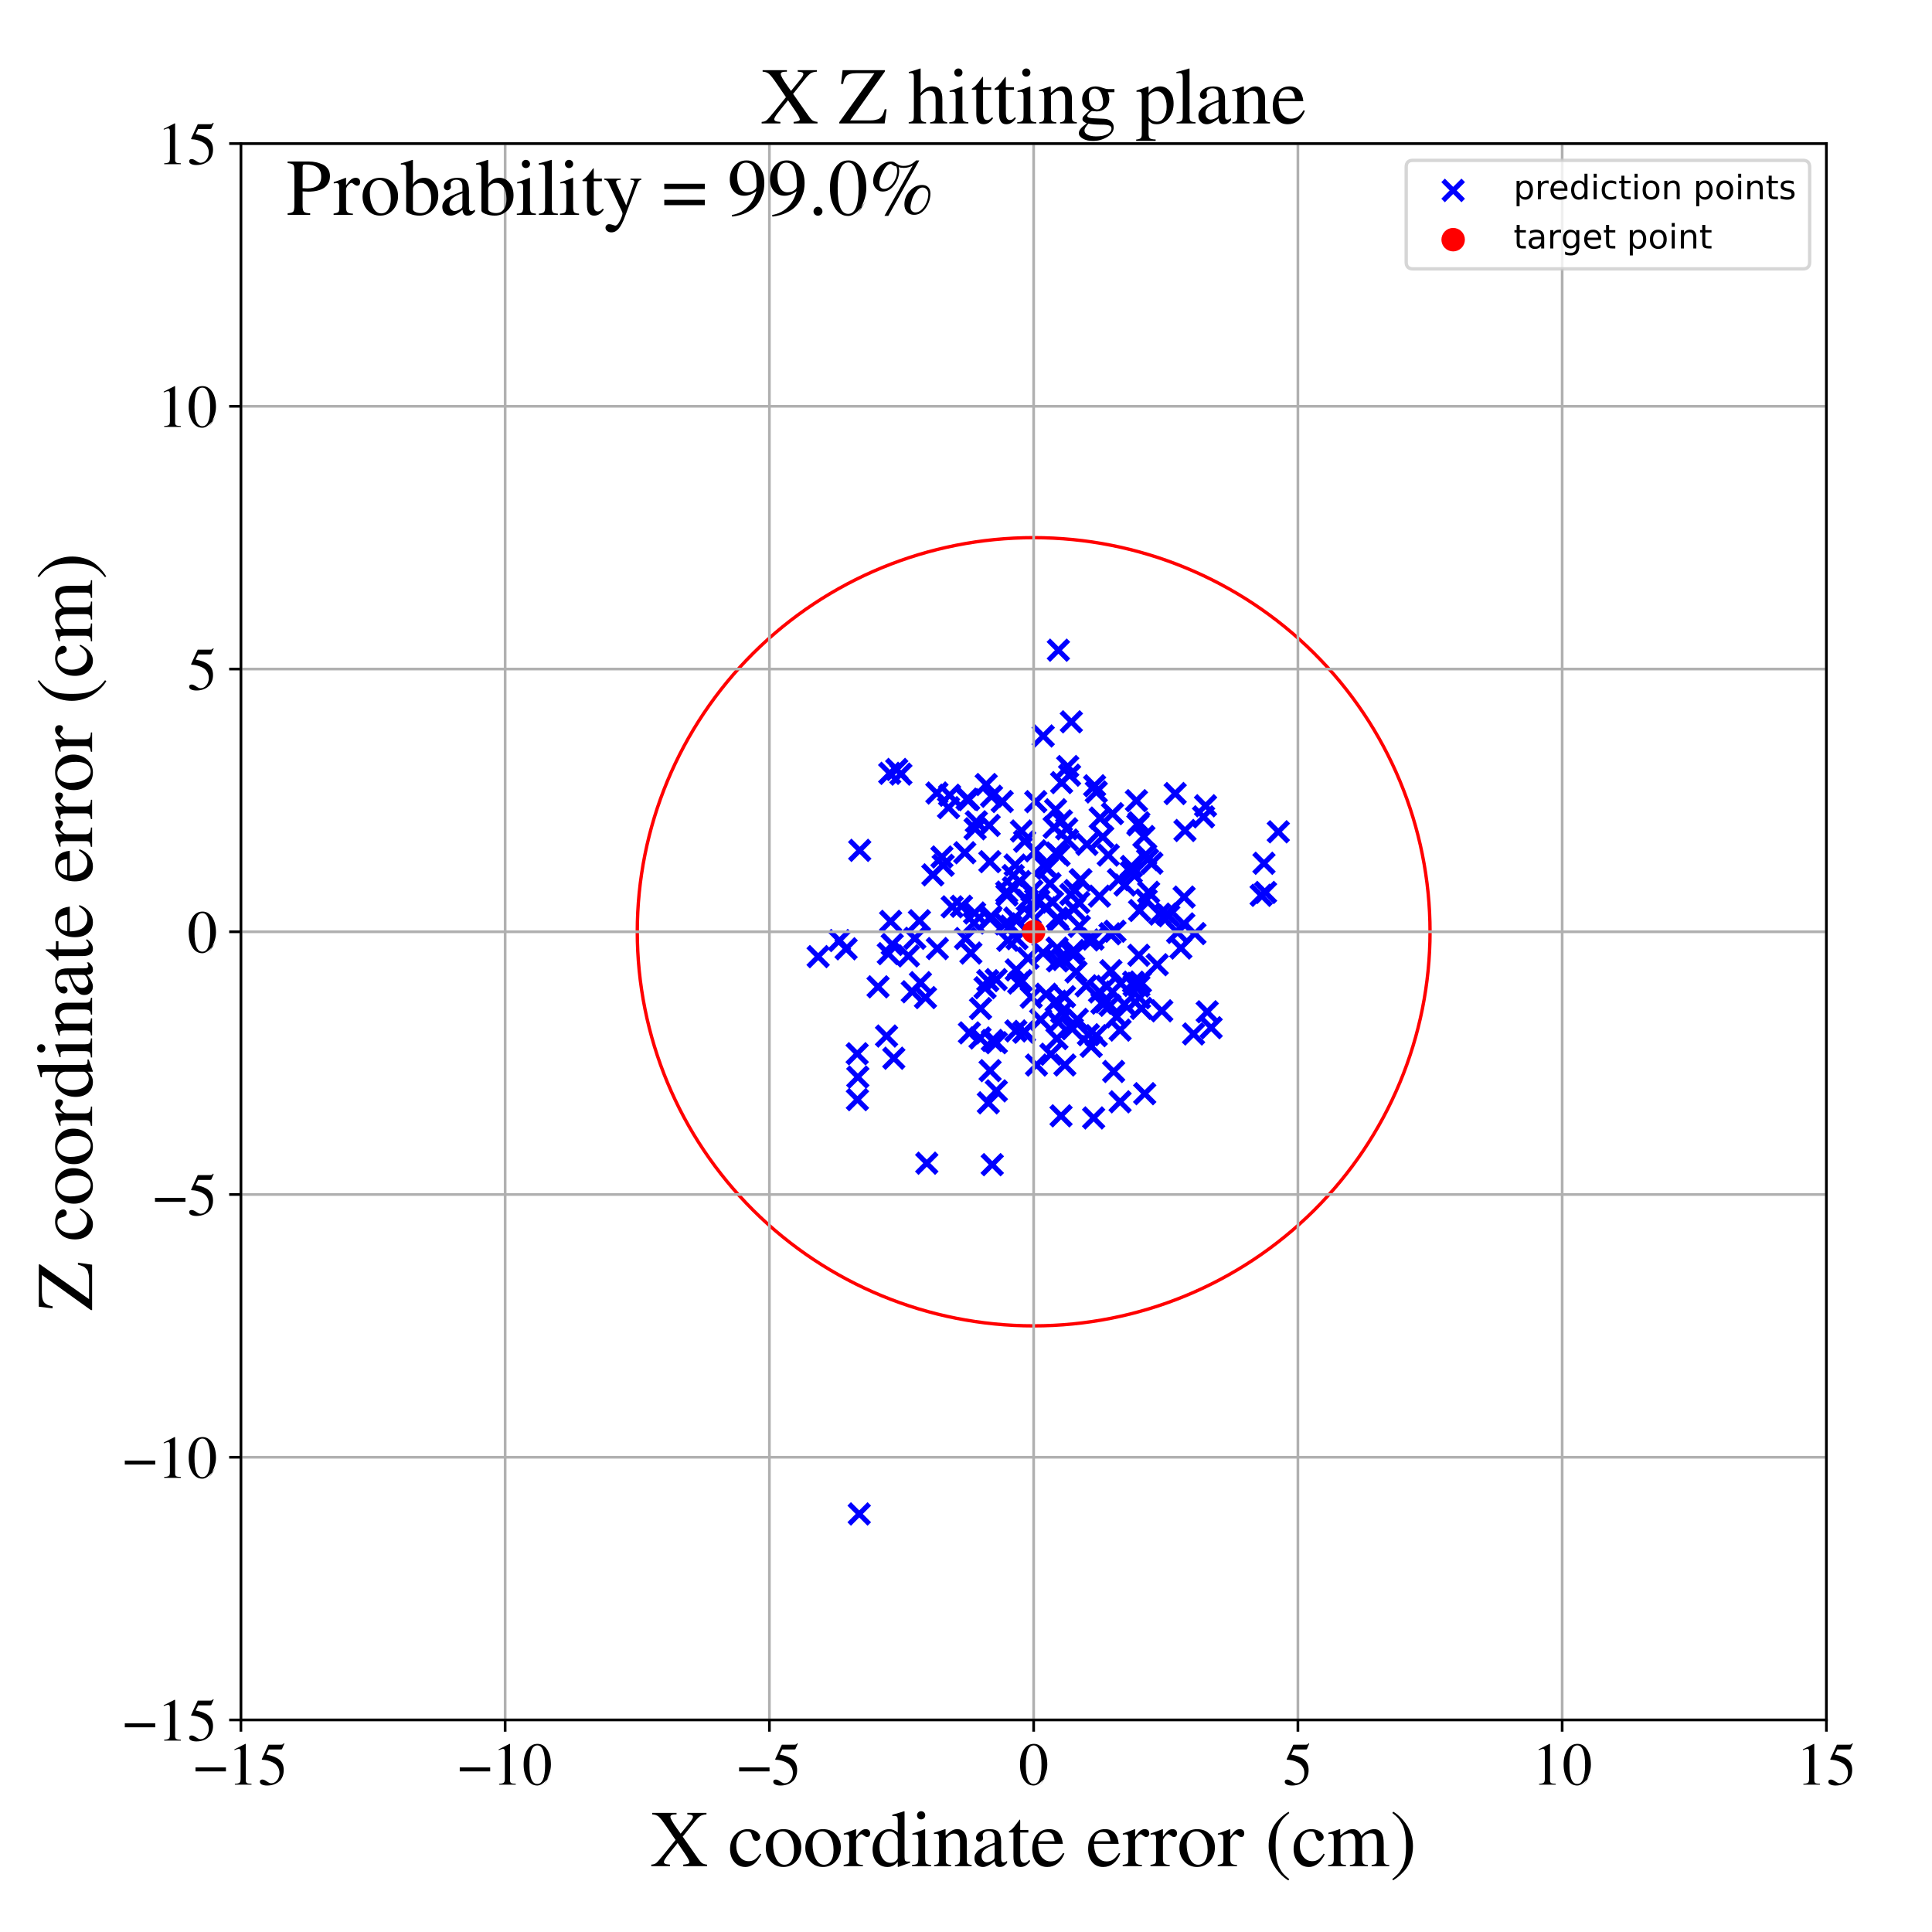 <?xml version="1.0" encoding="utf-8" standalone="no"?>
<!DOCTYPE svg PUBLIC "-//W3C//DTD SVG 1.1//EN"
  "http://www.w3.org/Graphics/SVG/1.1/DTD/svg11.dtd">
<!-- Created with matplotlib (https://matplotlib.org/) -->
<svg height="576pt" version="1.1" viewBox="0 0 576 576" width="576pt" xmlns="http://www.w3.org/2000/svg" xmlns:xlink="http://www.w3.org/1999/xlink">
 <defs>
  <style type="text/css">
*{stroke-linecap:butt;stroke-linejoin:round;}
  </style>
 </defs>
 <g id="figure_1">
  <g id="patch_1">
   <path d="M 0 576 
L 576 576 
L 576 0 
L 0 0 
z
" style="fill:#ffffff;"/>
  </g>
  <g id="axes_1">
   <g id="patch_2">
    <path d="M 71.822 512.784 
L 544.52 512.784 
L 544.52 42.802 
L 71.822 42.802 
z
" style="fill:#ffffff;"/>
   </g>
   <g id="PathCollection_1">
    <defs>
     <path d="M -3 3 
L 3 -3 
M -3 -3 
L 3 3 
" id="m441dbf7f5c" style="stroke:#0000ff;stroke-width:1.5;"/>
    </defs>
    <g clip-path="url(#p172d0376f4)">
     <use style="fill:#0000ff;stroke:#0000ff;stroke-width:1.5;" x="333.94" xlink:href="#m441dbf7f5c" y="328.491"/>
     <use style="fill:#0000ff;stroke:#0000ff;stroke-width:1.5;" x="295.184" xlink:href="#m441dbf7f5c" y="319.195"/>
     <use style="fill:#0000ff;stroke:#0000ff;stroke-width:1.5;" x="328.513" xlink:href="#m441dbf7f5c" y="299.074"/>
     <use style="fill:#0000ff;stroke:#0000ff;stroke-width:1.5;" x="295.107" xlink:href="#m441dbf7f5c" y="256.893"/>
     <use style="fill:#0000ff;stroke:#0000ff;stroke-width:1.5;" x="313.048" xlink:href="#m441dbf7f5c" y="263.462"/>
     <use style="fill:#0000ff;stroke:#0000ff;stroke-width:1.5;" x="324.5" xlink:href="#m441dbf7f5c" y="308.489"/>
     <use style="fill:#0000ff;stroke:#0000ff;stroke-width:1.5;" x="333.458" xlink:href="#m441dbf7f5c" y="262.252"/>
     <use style="fill:#0000ff;stroke:#0000ff;stroke-width:1.5;" x="276.307" xlink:href="#m441dbf7f5c" y="346.79"/>
     <use style="fill:#0000ff;stroke:#0000ff;stroke-width:1.5;" x="308.781" xlink:href="#m441dbf7f5c" y="268.235"/>
     <use style="fill:#0000ff;stroke:#0000ff;stroke-width:1.5;" x="313.295" xlink:href="#m441dbf7f5c" y="314.306"/>
     <use style="fill:#0000ff;stroke:#0000ff;stroke-width:1.5;" x="339.546" xlink:href="#m441dbf7f5c" y="245.295"/>
     <use style="fill:#0000ff;stroke:#0000ff;stroke-width:1.5;" x="295.609" xlink:href="#m441dbf7f5c" y="237.403"/>
     <use style="fill:#0000ff;stroke:#0000ff;stroke-width:1.5;" x="295.843" xlink:href="#m441dbf7f5c" y="310.195"/>
     <use style="fill:#0000ff;stroke:#0000ff;stroke-width:1.5;" x="266.476" xlink:href="#m441dbf7f5c" y="315.498"/>
     <use style="fill:#0000ff;stroke:#0000ff;stroke-width:1.5;" x="326.841" xlink:href="#m441dbf7f5c" y="236.107"/>
     <use style="fill:#0000ff;stroke:#0000ff;stroke-width:1.5;" x="339.722" xlink:href="#m441dbf7f5c" y="297.48"/>
     <use style="fill:#0000ff;stroke:#0000ff;stroke-width:1.5;" x="319.406" xlink:href="#m441dbf7f5c" y="215.204"/>
     <use style="fill:#0000ff;stroke:#0000ff;stroke-width:1.5;" x="271.986" xlink:href="#m441dbf7f5c" y="295.682"/>
     <use style="fill:#0000ff;stroke:#0000ff;stroke-width:1.5;" x="337.967" xlink:href="#m441dbf7f5c" y="292.831"/>
     <use style="fill:#0000ff;stroke:#0000ff;stroke-width:1.5;" x="328.002" xlink:href="#m441dbf7f5c" y="243.903"/>
     <use style="fill:#0000ff;stroke:#0000ff;stroke-width:1.5;" x="331.685" xlink:href="#m441dbf7f5c" y="242.572"/>
     <use style="fill:#0000ff;stroke:#0000ff;stroke-width:1.5;" x="302.112" xlink:href="#m441dbf7f5c" y="264.662"/>
     <use style="fill:#0000ff;stroke:#0000ff;stroke-width:1.5;" x="359.415" xlink:href="#m441dbf7f5c" y="240.225"/>
     <use style="fill:#0000ff;stroke:#0000ff;stroke-width:1.5;" x="347.805" xlink:href="#m441dbf7f5c" y="272.501"/>
     <use style="fill:#0000ff;stroke:#0000ff;stroke-width:1.5;" x="327.816" xlink:href="#m441dbf7f5c" y="295.732"/>
     <use style="fill:#0000ff;stroke:#0000ff;stroke-width:1.5;" x="339.994" xlink:href="#m441dbf7f5c" y="292.771"/>
     <use style="fill:#0000ff;stroke:#0000ff;stroke-width:1.5;" x="302.055" xlink:href="#m441dbf7f5c" y="261.029"/>
     <use style="fill:#0000ff;stroke:#0000ff;stroke-width:1.5;" x="324.418" xlink:href="#m441dbf7f5c" y="280.226"/>
     <use style="fill:#0000ff;stroke:#0000ff;stroke-width:1.5;" x="345.778" xlink:href="#m441dbf7f5c" y="272.531"/>
     <use style="fill:#0000ff;stroke:#0000ff;stroke-width:1.5;" x="287.863" xlink:href="#m441dbf7f5c" y="279.793"/>
     <use style="fill:#0000ff;stroke:#0000ff;stroke-width:1.5;" x="352.06" xlink:href="#m441dbf7f5c" y="282.653"/>
     <use style="fill:#0000ff;stroke:#0000ff;stroke-width:1.5;" x="323.826" xlink:href="#m441dbf7f5c" y="293.898"/>
     <use style="fill:#0000ff;stroke:#0000ff;stroke-width:1.5;" x="282.79" xlink:href="#m441dbf7f5c" y="240.799"/>
     <use style="fill:#0000ff;stroke:#0000ff;stroke-width:1.5;" x="313.807" xlink:href="#m441dbf7f5c" y="268.97"/>
     <use style="fill:#0000ff;stroke:#0000ff;stroke-width:1.5;" x="264.838" xlink:href="#m441dbf7f5c" y="284.314"/>
     <use style="fill:#0000ff;stroke:#0000ff;stroke-width:1.5;" x="341.034" xlink:href="#m441dbf7f5c" y="249.394"/>
     <use style="fill:#0000ff;stroke:#0000ff;stroke-width:1.5;" x="361.087" xlink:href="#m441dbf7f5c" y="306.398"/>
     <use style="fill:#0000ff;stroke:#0000ff;stroke-width:1.5;" x="256.173" xlink:href="#m441dbf7f5c" y="451.363"/>
     <use style="fill:#0000ff;stroke:#0000ff;stroke-width:1.5;" x="358.824" xlink:href="#m441dbf7f5c" y="243.531"/>
     <use style="fill:#0000ff;stroke:#0000ff;stroke-width:1.5;" x="311.021" xlink:href="#m441dbf7f5c" y="219.421"/>
     <use style="fill:#0000ff;stroke:#0000ff;stroke-width:1.5;" x="305.241" xlink:href="#m441dbf7f5c" y="307.744"/>
     <use style="fill:#0000ff;stroke:#0000ff;stroke-width:1.5;" x="341.279" xlink:href="#m441dbf7f5c" y="326.062"/>
     <use style="fill:#0000ff;stroke:#0000ff;stroke-width:1.5;" x="342.135" xlink:href="#m441dbf7f5c" y="256.266"/>
     <use style="fill:#0000ff;stroke:#0000ff;stroke-width:1.5;" x="314.71" xlink:href="#m441dbf7f5c" y="241.411"/>
     <use style="fill:#0000ff;stroke:#0000ff;stroke-width:1.5;" x="339.514" xlink:href="#m441dbf7f5c" y="284.804"/>
     <use style="fill:#0000ff;stroke:#0000ff;stroke-width:1.5;" x="289.458" xlink:href="#m441dbf7f5c" y="284.144"/>
     <use style="fill:#0000ff;stroke:#0000ff;stroke-width:1.5;" x="274.414" xlink:href="#m441dbf7f5c" y="292.959"/>
     <use style="fill:#0000ff;stroke:#0000ff;stroke-width:1.5;" x="311.183" xlink:href="#m441dbf7f5c" y="257.977"/>
     <use style="fill:#0000ff;stroke:#0000ff;stroke-width:1.5;" x="315.169" xlink:href="#m441dbf7f5c" y="282.654"/>
     <use style="fill:#0000ff;stroke:#0000ff;stroke-width:1.5;" x="265.534" xlink:href="#m441dbf7f5c" y="274.692"/>
     <use style="fill:#0000ff;stroke:#0000ff;stroke-width:1.5;" x="294.505" xlink:href="#m441dbf7f5c" y="292.365"/>
     <use style="fill:#0000ff;stroke:#0000ff;stroke-width:1.5;" x="319.941" xlink:href="#m441dbf7f5c" y="284.711"/>
     <use style="fill:#0000ff;stroke:#0000ff;stroke-width:1.5;" x="356.254" xlink:href="#m441dbf7f5c" y="278.334"/>
     <use style="fill:#0000ff;stroke:#0000ff;stroke-width:1.5;" x="307.09" xlink:href="#m441dbf7f5c" y="272.469"/>
     <use style="fill:#0000ff;stroke:#0000ff;stroke-width:1.5;" x="309.705" xlink:href="#m441dbf7f5c" y="268.483"/>
     <use style="fill:#0000ff;stroke:#0000ff;stroke-width:1.5;" x="304.536" xlink:href="#m441dbf7f5c" y="247.752"/>
     <use style="fill:#0000ff;stroke:#0000ff;stroke-width:1.5;" x="345.01" xlink:href="#m441dbf7f5c" y="287.617"/>
     <use style="fill:#0000ff;stroke:#0000ff;stroke-width:1.5;" x="319.697" xlink:href="#m441dbf7f5c" y="306.699"/>
     <use style="fill:#0000ff;stroke:#0000ff;stroke-width:1.5;" x="256.317" xlink:href="#m441dbf7f5c" y="253.523"/>
     <use style="fill:#0000ff;stroke:#0000ff;stroke-width:1.5;" x="304.066" xlink:href="#m441dbf7f5c" y="262.817"/>
     <use style="fill:#0000ff;stroke:#0000ff;stroke-width:1.5;" x="306.48" xlink:href="#m441dbf7f5c" y="285.681"/>
     <use style="fill:#0000ff;stroke:#0000ff;stroke-width:1.5;" x="307.645" xlink:href="#m441dbf7f5c" y="265.616"/>
     <use style="fill:#0000ff;stroke:#0000ff;stroke-width:1.5;" x="324.052" xlink:href="#m441dbf7f5c" y="251.731"/>
     <use style="fill:#0000ff;stroke:#0000ff;stroke-width:1.5;" x="275.919" xlink:href="#m441dbf7f5c" y="297.42"/>
     <use style="fill:#0000ff;stroke:#0000ff;stroke-width:1.5;" x="329.569" xlink:href="#m441dbf7f5c" y="298.734"/>
     <use style="fill:#0000ff;stroke:#0000ff;stroke-width:1.5;" x="330.944" xlink:href="#m441dbf7f5c" y="299.712"/>
     <use style="fill:#0000ff;stroke:#0000ff;stroke-width:1.5;" x="330.412" xlink:href="#m441dbf7f5c" y="254.938"/>
     <use style="fill:#0000ff;stroke:#0000ff;stroke-width:1.5;" x="326.826" xlink:href="#m441dbf7f5c" y="308.771"/>
     <use style="fill:#0000ff;stroke:#0000ff;stroke-width:1.5;" x="326.344" xlink:href="#m441dbf7f5c" y="234.264"/>
     <use style="fill:#0000ff;stroke:#0000ff;stroke-width:1.5;" x="270.826" xlink:href="#m441dbf7f5c" y="284.987"/>
     <use style="fill:#0000ff;stroke:#0000ff;stroke-width:1.5;" x="338.126" xlink:href="#m441dbf7f5c" y="293.796"/>
     <use style="fill:#0000ff;stroke:#0000ff;stroke-width:1.5;" x="295.189" xlink:href="#m441dbf7f5c" y="273.859"/>
     <use style="fill:#0000ff;stroke:#0000ff;stroke-width:1.5;" x="337.329" xlink:href="#m441dbf7f5c" y="258.322"/>
     <use style="fill:#0000ff;stroke:#0000ff;stroke-width:1.5;" x="279.322" xlink:href="#m441dbf7f5c" y="236.43"/>
     <use style="fill:#0000ff;stroke:#0000ff;stroke-width:1.5;" x="335.403" xlink:href="#m441dbf7f5c" y="263.871"/>
     <use style="fill:#0000ff;stroke:#0000ff;stroke-width:1.5;" x="376.835" xlink:href="#m441dbf7f5c" y="257.377"/>
     <use style="fill:#0000ff;stroke:#0000ff;stroke-width:1.5;" x="280.823" xlink:href="#m441dbf7f5c" y="255.496"/>
     <use style="fill:#0000ff;stroke:#0000ff;stroke-width:1.5;" x="318.023" xlink:href="#m441dbf7f5c" y="247.096"/>
     <use style="fill:#0000ff;stroke:#0000ff;stroke-width:1.5;" x="295.469" xlink:href="#m441dbf7f5c" y="273.285"/>
     <use style="fill:#0000ff;stroke:#0000ff;stroke-width:1.5;" x="278.121" xlink:href="#m441dbf7f5c" y="260.827"/>
     <use style="fill:#0000ff;stroke:#0000ff;stroke-width:1.5;" x="315.106" xlink:href="#m441dbf7f5c" y="309.644"/>
     <use style="fill:#0000ff;stroke:#0000ff;stroke-width:1.5;" x="375.991" xlink:href="#m441dbf7f5c" y="266.931"/>
     <use style="fill:#0000ff;stroke:#0000ff;stroke-width:1.5;" x="294.911" xlink:href="#m441dbf7f5c" y="246.088"/>
     <use style="fill:#0000ff;stroke:#0000ff;stroke-width:1.5;" x="291.087" xlink:href="#m441dbf7f5c" y="245.007"/>
     <use style="fill:#0000ff;stroke:#0000ff;stroke-width:1.5;" x="290.386" xlink:href="#m441dbf7f5c" y="275.176"/>
     <use style="fill:#0000ff;stroke:#0000ff;stroke-width:1.5;" x="322.243" xlink:href="#m441dbf7f5c" y="262.317"/>
     <use style="fill:#0000ff;stroke:#0000ff;stroke-width:1.5;" x="309.008" xlink:href="#m441dbf7f5c" y="317.53"/>
     <use style="fill:#0000ff;stroke:#0000ff;stroke-width:1.5;" x="332.921" xlink:href="#m441dbf7f5c" y="303.139"/>
     <use style="fill:#0000ff;stroke:#0000ff;stroke-width:1.5;" x="327.785" xlink:href="#m441dbf7f5c" y="267.177"/>
     <use style="fill:#0000ff;stroke:#0000ff;stroke-width:1.5;" x="308.798" xlink:href="#m441dbf7f5c" y="238.996"/>
     <use style="fill:#0000ff;stroke:#0000ff;stroke-width:1.5;" x="317.474" xlink:href="#m441dbf7f5c" y="317.513"/>
     <use style="fill:#0000ff;stroke:#0000ff;stroke-width:1.5;" x="281.196" xlink:href="#m441dbf7f5c" y="257.969"/>
     <use style="fill:#0000ff;stroke:#0000ff;stroke-width:1.5;" x="342.451" xlink:href="#m441dbf7f5c" y="266.02"/>
     <use style="fill:#0000ff;stroke:#0000ff;stroke-width:1.5;" x="264.314" xlink:href="#m441dbf7f5c" y="308.881"/>
     <use style="fill:#0000ff;stroke:#0000ff;stroke-width:1.5;" x="314.962" xlink:href="#m441dbf7f5c" y="254.316"/>
     <use style="fill:#0000ff;stroke:#0000ff;stroke-width:1.5;" x="381.107" xlink:href="#m441dbf7f5c" y="247.991"/>
     <use style="fill:#0000ff;stroke:#0000ff;stroke-width:1.5;" x="267.352" xlink:href="#m441dbf7f5c" y="229.406"/>
     <use style="fill:#0000ff;stroke:#0000ff;stroke-width:1.5;" x="255.629" xlink:href="#m441dbf7f5c" y="327.838"/>
     <use style="fill:#0000ff;stroke:#0000ff;stroke-width:1.5;" x="338.812" xlink:href="#m441dbf7f5c" y="238.714"/>
     <use style="fill:#0000ff;stroke:#0000ff;stroke-width:1.5;" x="322.073" xlink:href="#m441dbf7f5c" y="262.34"/>
     <use style="fill:#0000ff;stroke:#0000ff;stroke-width:1.5;" x="279.461" xlink:href="#m441dbf7f5c" y="282.798"/>
     <use style="fill:#0000ff;stroke:#0000ff;stroke-width:1.5;" x="316.549" xlink:href="#m441dbf7f5c" y="301.767"/>
     <use style="fill:#0000ff;stroke:#0000ff;stroke-width:1.5;" x="312.268" xlink:href="#m441dbf7f5c" y="258.871"/>
     <use style="fill:#0000ff;stroke:#0000ff;stroke-width:1.5;" x="320.811" xlink:href="#m441dbf7f5c" y="289.763"/>
     <use style="fill:#0000ff;stroke:#0000ff;stroke-width:1.5;" x="304.53" xlink:href="#m441dbf7f5c" y="292.359"/>
     <use style="fill:#0000ff;stroke:#0000ff;stroke-width:1.5;" x="325.32" xlink:href="#m441dbf7f5c" y="311.958"/>
     <use style="fill:#0000ff;stroke:#0000ff;stroke-width:1.5;" x="332.412" xlink:href="#m441dbf7f5c" y="277.64"/>
     <use style="fill:#0000ff;stroke:#0000ff;stroke-width:1.5;" x="321.798" xlink:href="#m441dbf7f5c" y="276.191"/>
     <use style="fill:#0000ff;stroke:#0000ff;stroke-width:1.5;" x="302.874" xlink:href="#m441dbf7f5c" y="307.357"/>
     <use style="fill:#0000ff;stroke:#0000ff;stroke-width:1.5;" x="297.042" xlink:href="#m441dbf7f5c" y="310.869"/>
     <use style="fill:#0000ff;stroke:#0000ff;stroke-width:1.5;" x="252.252" xlink:href="#m441dbf7f5c" y="282.873"/>
     <use style="fill:#0000ff;stroke:#0000ff;stroke-width:1.5;" x="286.639" xlink:href="#m441dbf7f5c" y="270.198"/>
     <use style="fill:#0000ff;stroke:#0000ff;stroke-width:1.5;" x="266.014" xlink:href="#m441dbf7f5c" y="281.585"/>
     <use style="fill:#0000ff;stroke:#0000ff;stroke-width:1.5;" x="250.271" xlink:href="#m441dbf7f5c" y="280.415"/>
     <use style="fill:#0000ff;stroke:#0000ff;stroke-width:1.5;" x="316.336" xlink:href="#m441dbf7f5c" y="332.674"/>
     <use style="fill:#0000ff;stroke:#0000ff;stroke-width:1.5;" x="268.582" xlink:href="#m441dbf7f5c" y="230.793"/>
     <use style="fill:#0000ff;stroke:#0000ff;stroke-width:1.5;" x="302.649" xlink:href="#m441dbf7f5c" y="257.901"/>
     <use style="fill:#0000ff;stroke:#0000ff;stroke-width:1.5;" x="265.265" xlink:href="#m441dbf7f5c" y="230.561"/>
     <use style="fill:#0000ff;stroke:#0000ff;stroke-width:1.5;" x="332.016" xlink:href="#m441dbf7f5c" y="319.442"/>
     <use style="fill:#0000ff;stroke:#0000ff;stroke-width:1.5;" x="355.84" xlink:href="#m441dbf7f5c" y="308.259"/>
     <use style="fill:#0000ff;stroke:#0000ff;stroke-width:1.5;" x="288.787" xlink:href="#m441dbf7f5c" y="238.403"/>
     <use style="fill:#0000ff;stroke:#0000ff;stroke-width:1.5;" x="353.028" xlink:href="#m441dbf7f5c" y="267.45"/>
     <use style="fill:#0000ff;stroke:#0000ff;stroke-width:1.5;" x="315.287" xlink:href="#m441dbf7f5c" y="286.478"/>
     <use style="fill:#0000ff;stroke:#0000ff;stroke-width:1.5;" x="321.624" xlink:href="#m441dbf7f5c" y="269.071"/>
     <use style="fill:#0000ff;stroke:#0000ff;stroke-width:1.5;" x="326.052" xlink:href="#m441dbf7f5c" y="333.297"/>
     <use style="fill:#0000ff;stroke:#0000ff;stroke-width:1.5;" x="325.886" xlink:href="#m441dbf7f5c" y="279.976"/>
     <use style="fill:#0000ff;stroke:#0000ff;stroke-width:1.5;" x="318.883" xlink:href="#m441dbf7f5c" y="231.107"/>
     <use style="fill:#0000ff;stroke:#0000ff;stroke-width:1.5;" x="320.479" xlink:href="#m441dbf7f5c" y="265.503"/>
     <use style="fill:#0000ff;stroke:#0000ff;stroke-width:1.5;" x="292.183" xlink:href="#m441dbf7f5c" y="309.458"/>
     <use style="fill:#0000ff;stroke:#0000ff;stroke-width:1.5;" x="330.918" xlink:href="#m441dbf7f5c" y="278.401"/>
     <use style="fill:#0000ff;stroke:#0000ff;stroke-width:1.5;" x="350.361" xlink:href="#m441dbf7f5c" y="236.586"/>
     <use style="fill:#0000ff;stroke:#0000ff;stroke-width:1.5;" x="305.436" xlink:href="#m441dbf7f5c" y="307.497"/>
     <use style="fill:#0000ff;stroke:#0000ff;stroke-width:1.5;" x="299.736" xlink:href="#m441dbf7f5c" y="275.445"/>
     <use style="fill:#0000ff;stroke:#0000ff;stroke-width:1.5;" x="294.664" xlink:href="#m441dbf7f5c" y="328.789"/>
     <use style="fill:#0000ff;stroke:#0000ff;stroke-width:1.5;" x="359.912" xlink:href="#m441dbf7f5c" y="301.656"/>
     <use style="fill:#0000ff;stroke:#0000ff;stroke-width:1.5;" x="315.237" xlink:href="#m441dbf7f5c" y="273.704"/>
     <use style="fill:#0000ff;stroke:#0000ff;stroke-width:1.5;" x="320.14" xlink:href="#m441dbf7f5c" y="270.947"/>
     <use style="fill:#0000ff;stroke:#0000ff;stroke-width:1.5;" x="307.432" xlink:href="#m441dbf7f5c" y="297.309"/>
     <use style="fill:#0000ff;stroke:#0000ff;stroke-width:1.5;" x="316.502" xlink:href="#m441dbf7f5c" y="233.326"/>
     <use style="fill:#0000ff;stroke:#0000ff;stroke-width:1.5;" x="317.381" xlink:href="#m441dbf7f5c" y="297.151"/>
     <use style="fill:#0000ff;stroke:#0000ff;stroke-width:1.5;" x="339.538" xlink:href="#m441dbf7f5c" y="293.989"/>
     <use style="fill:#0000ff;stroke:#0000ff;stroke-width:1.5;" x="580.878" xlink:href="#m441dbf7f5c" y="138.351"/>
     <use style="fill:#0000ff;stroke:#0000ff;stroke-width:1.5;" x="288.308" xlink:href="#m441dbf7f5c" y="238.263"/>
     <use style="fill:#0000ff;stroke:#0000ff;stroke-width:1.5;" x="333.94" xlink:href="#m441dbf7f5c" y="307.107"/>
     <use style="fill:#0000ff;stroke:#0000ff;stroke-width:1.5;" x="283.116" xlink:href="#m441dbf7f5c" y="237.084"/>
     <use style="fill:#0000ff;stroke:#0000ff;stroke-width:1.5;" x="316.963" xlink:href="#m441dbf7f5c" y="286.062"/>
     <use style="fill:#0000ff;stroke:#0000ff;stroke-width:1.5;" x="318.318" xlink:href="#m441dbf7f5c" y="228.531"/>
     <use style="fill:#0000ff;stroke:#0000ff;stroke-width:1.5;" x="334.124" xlink:href="#m441dbf7f5c" y="293.188"/>
     <use style="fill:#0000ff;stroke:#0000ff;stroke-width:1.5;" x="310.263" xlink:href="#m441dbf7f5c" y="303.985"/>
     <use style="fill:#0000ff;stroke:#0000ff;stroke-width:1.5;" x="316.431" xlink:href="#m441dbf7f5c" y="244.727"/>
     <use style="fill:#0000ff;stroke:#0000ff;stroke-width:1.5;" x="261.781" xlink:href="#m441dbf7f5c" y="294.206"/>
     <use style="fill:#0000ff;stroke:#0000ff;stroke-width:1.5;" x="352.94" xlink:href="#m441dbf7f5c" y="275.448"/>
     <use style="fill:#0000ff;stroke:#0000ff;stroke-width:1.5;" x="331.198" xlink:href="#m441dbf7f5c" y="289.406"/>
     <use style="fill:#0000ff;stroke:#0000ff;stroke-width:1.5;" x="320.069" xlink:href="#m441dbf7f5c" y="283.373"/>
     <use style="fill:#0000ff;stroke:#0000ff;stroke-width:1.5;" x="351.08" xlink:href="#m441dbf7f5c" y="277.983"/>
     <use style="fill:#0000ff;stroke:#0000ff;stroke-width:1.5;" x="339.243" xlink:href="#m441dbf7f5c" y="245.902"/>
     <use style="fill:#0000ff;stroke:#0000ff;stroke-width:1.5;" x="311.906" xlink:href="#m441dbf7f5c" y="296.426"/>
     <use style="fill:#0000ff;stroke:#0000ff;stroke-width:1.5;" x="287.639" xlink:href="#m441dbf7f5c" y="254.229"/>
     <use style="fill:#0000ff;stroke:#0000ff;stroke-width:1.5;" x="346.375" xlink:href="#m441dbf7f5c" y="301.362"/>
     <use style="fill:#0000ff;stroke:#0000ff;stroke-width:1.5;" x="289.019" xlink:href="#m441dbf7f5c" y="307.94"/>
     <use style="fill:#0000ff;stroke:#0000ff;stroke-width:1.5;" x="290.714" xlink:href="#m441dbf7f5c" y="247.091"/>
     <use style="fill:#0000ff;stroke:#0000ff;stroke-width:1.5;" x="305.767" xlink:href="#m441dbf7f5c" y="277.168"/>
     <use style="fill:#0000ff;stroke:#0000ff;stroke-width:1.5;" x="298.792" xlink:href="#m441dbf7f5c" y="238.962"/>
     <use style="fill:#0000ff;stroke:#0000ff;stroke-width:1.5;" x="310.98" xlink:href="#m441dbf7f5c" y="284.101"/>
     <use style="fill:#0000ff;stroke:#0000ff;stroke-width:1.5;" x="315.507" xlink:href="#m441dbf7f5c" y="304.765"/>
     <use style="fill:#0000ff;stroke:#0000ff;stroke-width:1.5;" x="314.28" xlink:href="#m441dbf7f5c" y="246.674"/>
     <use style="fill:#0000ff;stroke:#0000ff;stroke-width:1.5;" x="300.195" xlink:href="#m441dbf7f5c" y="266.848"/>
     <use style="fill:#0000ff;stroke:#0000ff;stroke-width:1.5;" x="337.274" xlink:href="#m441dbf7f5c" y="260.075"/>
     <use style="fill:#0000ff;stroke:#0000ff;stroke-width:1.5;" x="292.338" xlink:href="#m441dbf7f5c" y="300.68"/>
     <use style="fill:#0000ff;stroke:#0000ff;stroke-width:1.5;" x="297.042" xlink:href="#m441dbf7f5c" y="325.225"/>
     <use style="fill:#0000ff;stroke:#0000ff;stroke-width:1.5;" x="353.281" xlink:href="#m441dbf7f5c" y="247.601"/>
     <use style="fill:#0000ff;stroke:#0000ff;stroke-width:1.5;" x="302.979" xlink:href="#m441dbf7f5c" y="289.165"/>
     <use style="fill:#0000ff;stroke:#0000ff;stroke-width:1.5;" x="314.865" xlink:href="#m441dbf7f5c" y="298.486"/>
     <use style="fill:#0000ff;stroke:#0000ff;stroke-width:1.5;" x="341.585" xlink:href="#m441dbf7f5c" y="254.824"/>
     <use style="fill:#0000ff;stroke:#0000ff;stroke-width:1.5;" x="315.614" xlink:href="#m441dbf7f5c" y="274.485"/>
     <use style="fill:#0000ff;stroke:#0000ff;stroke-width:1.5;" x="319.225" xlink:href="#m441dbf7f5c" y="266.645"/>
     <use style="fill:#0000ff;stroke:#0000ff;stroke-width:1.5;" x="315.748" xlink:href="#m441dbf7f5c" y="254.974"/>
     <use style="fill:#0000ff;stroke:#0000ff;stroke-width:1.5;" x="318.257" xlink:href="#m441dbf7f5c" y="250.441"/>
     <use style="fill:#0000ff;stroke:#0000ff;stroke-width:1.5;" x="294.023" xlink:href="#m441dbf7f5c" y="233.896"/>
     <use style="fill:#0000ff;stroke:#0000ff;stroke-width:1.5;" x="295.826" xlink:href="#m441dbf7f5c" y="347.23"/>
     <use style="fill:#0000ff;stroke:#0000ff;stroke-width:1.5;" x="283.885" xlink:href="#m441dbf7f5c" y="270.363"/>
     <use style="fill:#0000ff;stroke:#0000ff;stroke-width:1.5;" x="328.779" xlink:href="#m441dbf7f5c" y="249.501"/>
     <use style="fill:#0000ff;stroke:#0000ff;stroke-width:1.5;" x="321.178" xlink:href="#m441dbf7f5c" y="303.907"/>
     <use style="fill:#0000ff;stroke:#0000ff;stroke-width:1.5;" x="343.416" xlink:href="#m441dbf7f5c" y="257.346"/>
     <use style="fill:#0000ff;stroke:#0000ff;stroke-width:1.5;" x="290.556" xlink:href="#m441dbf7f5c" y="272.198"/>
     <use style="fill:#0000ff;stroke:#0000ff;stroke-width:1.5;" x="348.453" xlink:href="#m441dbf7f5c" y="273.025"/>
     <use style="fill:#0000ff;stroke:#0000ff;stroke-width:1.5;" x="274.121" xlink:href="#m441dbf7f5c" y="274.5"/>
     <use style="fill:#0000ff;stroke:#0000ff;stroke-width:1.5;" x="272.739" xlink:href="#m441dbf7f5c" y="279.744"/>
     <use style="fill:#0000ff;stroke:#0000ff;stroke-width:1.5;" x="315.547" xlink:href="#m441dbf7f5c" y="193.852"/>
     <use style="fill:#0000ff;stroke:#0000ff;stroke-width:1.5;" x="377.3" xlink:href="#m441dbf7f5c" y="266.071"/>
     <use style="fill:#0000ff;stroke:#0000ff;stroke-width:1.5;" x="300.144" xlink:href="#m441dbf7f5c" y="265.962"/>
     <use style="fill:#0000ff;stroke:#0000ff;stroke-width:1.5;" x="255.556" xlink:href="#m441dbf7f5c" y="314.158"/>
     <use style="fill:#0000ff;stroke:#0000ff;stroke-width:1.5;" x="301.363" xlink:href="#m441dbf7f5c" y="276.105"/>
     <use style="fill:#0000ff;stroke:#0000ff;stroke-width:1.5;" x="329.987" xlink:href="#m441dbf7f5c" y="294.064"/>
     <use style="fill:#0000ff;stroke:#0000ff;stroke-width:1.5;" x="335.224" xlink:href="#m441dbf7f5c" y="299.402"/>
     <use style="fill:#0000ff;stroke:#0000ff;stroke-width:1.5;" x="255.75" xlink:href="#m441dbf7f5c" y="321.121"/>
     <use style="fill:#0000ff;stroke:#0000ff;stroke-width:1.5;" x="243.922" xlink:href="#m441dbf7f5c" y="285.203"/>
     <use style="fill:#0000ff;stroke:#0000ff;stroke-width:1.5;" x="303.196" xlink:href="#m441dbf7f5c" y="279.858"/>
     <use style="fill:#0000ff;stroke:#0000ff;stroke-width:1.5;" x="339.745" xlink:href="#m441dbf7f5c" y="271.457"/>
     <use style="fill:#0000ff;stroke:#0000ff;stroke-width:1.5;" x="300.469" xlink:href="#m441dbf7f5c" y="280.341"/>
     <use style="fill:#0000ff;stroke:#0000ff;stroke-width:1.5;" x="296.996" xlink:href="#m441dbf7f5c" y="292.053"/>
     <use style="fill:#0000ff;stroke:#0000ff;stroke-width:1.5;" x="305.478" xlink:href="#m441dbf7f5c" y="250.808"/>
     <use style="fill:#0000ff;stroke:#0000ff;stroke-width:1.5;" x="302.516" xlink:href="#m441dbf7f5c" y="273.71"/>
     <use style="fill:#0000ff;stroke:#0000ff;stroke-width:1.5;" x="308.708" xlink:href="#m441dbf7f5c" y="253.655"/>
     <use style="fill:#0000ff;stroke:#0000ff;stroke-width:1.5;" x="306.271" xlink:href="#m441dbf7f5c" y="268.372"/>
     <use style="fill:#0000ff;stroke:#0000ff;stroke-width:1.5;" x="293.68" xlink:href="#m441dbf7f5c" y="294.477"/>
     <use style="fill:#0000ff;stroke:#0000ff;stroke-width:1.5;" x="341.718" xlink:href="#m441dbf7f5c" y="268.315"/>
     <use style="fill:#0000ff;stroke:#0000ff;stroke-width:1.5;" x="311.75" xlink:href="#m441dbf7f5c" y="270.635"/>
     <use style="fill:#0000ff;stroke:#0000ff;stroke-width:1.5;" x="303.701" xlink:href="#m441dbf7f5c" y="293.086"/>
     <use style="fill:#0000ff;stroke:#0000ff;stroke-width:1.5;" x="340.307" xlink:href="#m441dbf7f5c" y="300.632"/>
    </g>
   </g>
   <g id="PathCollection_2">
    <defs>
     <path d="M 0 3 
C 0.796 3 1.559 2.684 2.121 2.121 
C 2.684 1.559 3 0.796 3 0 
C 3 -0.796 2.684 -1.559 2.121 -2.121 
C 1.559 -2.684 0.796 -3 0 -3 
C -0.796 -3 -1.559 -2.684 -2.121 -2.121 
C -2.684 -1.559 -3 -0.796 -3 0 
C -3 0.796 -2.684 1.559 -2.121 2.121 
C -1.559 2.684 -0.796 3 0 3 
z
" id="m56adf319a7" style="stroke:#ff0000;"/>
    </defs>
    <g clip-path="url(#p172d0376f4)">
     <use style="fill:#ff0000;stroke:#ff0000;" x="308.171" xlink:href="#m56adf319a7" y="277.793"/>
    </g>
   </g>
   <g id="patch_3">
    <path clip-path="url(#p172d0376f4)" d="M 308.171 395.288 
C 339.511 395.288 369.572 382.908 391.733 360.875 
C 413.894 338.841 426.346 308.953 426.346 277.793 
C 426.346 246.633 413.894 216.745 391.733 194.711 
C 369.572 172.677 339.511 160.297 308.171 160.297 
C 276.831 160.297 246.77 172.677 224.609 194.711 
C 202.448 216.745 189.997 246.633 189.997 277.793 
C 189.997 308.953 202.448 338.841 224.609 360.875 
C 246.77 382.908 276.831 395.288 308.171 395.288 
z
" style="fill:none;stroke:#ff0000;stroke-linejoin:miter;"/>
   </g>
   <g id="matplotlib.axis_1">
    <g id="xtick_1">
     <g id="line2d_1">
      <path clip-path="url(#p172d0376f4)" d="M 71.822 512.784 
L 71.822 42.802 
" style="fill:none;stroke:#b0b0b0;stroke-linecap:square;stroke-width:0.8;"/>
     </g>
     <g id="line2d_2">
      <defs>
       <path d="M 0 0 
L 0 3.5 
" id="m9c13f73ddc" style="stroke:#000000;stroke-width:0.8;"/>
      </defs>
      <g>
       <use style="stroke:#000000;stroke-width:0.8;" x="71.822" xlink:href="#m9c13f73ddc" y="512.784"/>
      </g>
     </g>
     <g id="text_1">
      <!-- −15 -->
      <defs>
       <path d="M 3 22 
L 3 28.594 
L 53.406 28.594 
L 53.406 22 
z
" id="FreeSerif-8722"/>
       <path d="M 18.297 59.297 
Q 16.5 59.297 11.094 57.094 
L 11.094 58.5 
L 29.094 67.594 
L 29.906 67.406 
L 29.906 7.406 
Q 29.906 3.797 31.703 2.688 
Q 33.5 1.594 39.406 1.5 
L 39.406 0 
L 11.797 0 
L 11.797 1.5 
Q 17.406 1.703 19.344 3.141 
Q 21.297 4.594 21.297 9.297 
L 21.297 54.594 
Q 21.297 59.297 18.297 59.297 
z
" id="FreeSerif-49"/>
       <path d="M 35.703 19.406 
Q 35.703 24.703 33.344 28.797 
Q 31 32.906 27.641 35.156 
Q 24.297 37.406 20.141 38.844 
Q 16 40.297 12.953 40.75 
Q 9.906 41.203 7.594 41.203 
Q 6.406 41.203 6.406 42 
Q 6.406 42.297 6.5 42.5 
L 17.406 66.203 
L 38.297 66.203 
Q 39.906 66.203 40.844 66.703 
Q 41.797 67.203 42.906 68.797 
L 43.797 68.094 
L 40 59.203 
Q 39.594 58.297 37.703 58.297 
L 18.094 58.297 
L 13.906 49.797 
Q 28.5 47.203 35.594 41.344 
Q 42.703 35.5 42.703 24.203 
Q 42.703 18.297 40.844 13.688 
Q 39 9.094 36.141 6.297 
Q 33.297 3.5 29.547 1.703 
Q 25.797 -0.094 22.344 -0.75 
Q 18.906 -1.406 15.406 -1.406 
Q 9.797 -1.406 6.5 0.25 
Q 3.203 1.906 3.203 4.797 
Q 3.203 8.5 7.5 8.5 
Q 10.297 8.5 14.75 5.391 
Q 19.203 2.297 21.797 2.297 
Q 27.703 2.297 31.703 7.25 
Q 35.703 12.203 35.703 19.406 
z
" id="FreeSerif-53"/>
      </defs>
      <g transform="translate(57.746 532.077)scale(0.18 -0.18)">
       <use xlink:href="#FreeSerif-8722"/>
       <use x="56.4" xlink:href="#FreeSerif-49"/>
       <use x="106.4" xlink:href="#FreeSerif-53"/>
      </g>
     </g>
    </g>
    <g id="xtick_2">
     <g id="line2d_3">
      <path clip-path="url(#p172d0376f4)" d="M 150.605 512.784 
L 150.605 42.802 
" style="fill:none;stroke:#b0b0b0;stroke-linecap:square;stroke-width:0.8;"/>
     </g>
     <g id="line2d_4">
      <g>
       <use style="stroke:#000000;stroke-width:0.8;" x="150.605" xlink:href="#m9c13f73ddc" y="512.784"/>
      </g>
     </g>
     <g id="text_2">
      <!-- −10 -->
      <defs>
       <path d="M 47.594 17.797 
Q 35.203 -1.406 25 -1.406 
Q 14.797 -1.406 8.594 8.391 
Q 2.406 18.203 2.406 33.594 
Q 2.406 48.094 8.594 57.844 
Q 14.797 67.594 25.406 67.594 
Q 35.203 67.594 41.391 58 
Q 47.594 48.406 47.594 33 
Q 47.594 17.797 35.203 -1.406 
z
M 25.094 65 
Q 12 65 12 32.703 
Q 12 1.203 25 1.203 
Q 38 1.203 38 32.797 
Q 38 48.5 34.703 56.75 
Q 31.406 65 25.094 65 
z
" id="FreeSerif-48"/>
      </defs>
      <g transform="translate(136.529 532.077)scale(0.18 -0.18)">
       <use xlink:href="#FreeSerif-8722"/>
       <use x="56.4" xlink:href="#FreeSerif-49"/>
       <use x="106.4" xlink:href="#FreeSerif-48"/>
      </g>
     </g>
    </g>
    <g id="xtick_3">
     <g id="line2d_5">
      <path clip-path="url(#p172d0376f4)" d="M 229.388 512.784 
L 229.388 42.802 
" style="fill:none;stroke:#b0b0b0;stroke-linecap:square;stroke-width:0.8;"/>
     </g>
     <g id="line2d_6">
      <g>
       <use style="stroke:#000000;stroke-width:0.8;" x="229.388" xlink:href="#m9c13f73ddc" y="512.784"/>
      </g>
     </g>
     <g id="text_3">
      <!-- −5 -->
      <g transform="translate(219.812 532.077)scale(0.18 -0.18)">
       <use xlink:href="#FreeSerif-8722"/>
       <use x="56.4" xlink:href="#FreeSerif-53"/>
      </g>
     </g>
    </g>
    <g id="xtick_4">
     <g id="line2d_7">
      <path clip-path="url(#p172d0376f4)" d="M 308.171 512.784 
L 308.171 42.802 
" style="fill:none;stroke:#b0b0b0;stroke-linecap:square;stroke-width:0.8;"/>
     </g>
     <g id="line2d_8">
      <g>
       <use style="stroke:#000000;stroke-width:0.8;" x="308.171" xlink:href="#m9c13f73ddc" y="512.784"/>
      </g>
     </g>
     <g id="text_4">
      <!-- 0 -->
      <g transform="translate(303.671 532.077)scale(0.18 -0.18)">
       <use xlink:href="#FreeSerif-48"/>
      </g>
     </g>
    </g>
    <g id="xtick_5">
     <g id="line2d_9">
      <path clip-path="url(#p172d0376f4)" d="M 386.954 512.784 
L 386.954 42.802 
" style="fill:none;stroke:#b0b0b0;stroke-linecap:square;stroke-width:0.8;"/>
     </g>
     <g id="line2d_10">
      <g>
       <use style="stroke:#000000;stroke-width:0.8;" x="386.954" xlink:href="#m9c13f73ddc" y="512.784"/>
      </g>
     </g>
     <g id="text_5">
      <!-- 5 -->
      <g transform="translate(382.454 532.077)scale(0.18 -0.18)">
       <use xlink:href="#FreeSerif-53"/>
      </g>
     </g>
    </g>
    <g id="xtick_6">
     <g id="line2d_11">
      <path clip-path="url(#p172d0376f4)" d="M 465.737 512.784 
L 465.737 42.802 
" style="fill:none;stroke:#b0b0b0;stroke-linecap:square;stroke-width:0.8;"/>
     </g>
     <g id="line2d_12">
      <g>
       <use style="stroke:#000000;stroke-width:0.8;" x="465.737" xlink:href="#m9c13f73ddc" y="512.784"/>
      </g>
     </g>
     <g id="text_6">
      <!-- 10 -->
      <g transform="translate(456.737 532.077)scale(0.18 -0.18)">
       <use xlink:href="#FreeSerif-49"/>
       <use x="50" xlink:href="#FreeSerif-48"/>
      </g>
     </g>
    </g>
    <g id="xtick_7">
     <g id="line2d_13">
      <path clip-path="url(#p172d0376f4)" d="M 544.52 512.784 
L 544.52 42.802 
" style="fill:none;stroke:#b0b0b0;stroke-linecap:square;stroke-width:0.8;"/>
     </g>
     <g id="line2d_14">
      <g>
       <use style="stroke:#000000;stroke-width:0.8;" x="544.52" xlink:href="#m9c13f73ddc" y="512.784"/>
      </g>
     </g>
     <g id="text_7">
      <!-- 15 -->
      <g transform="translate(535.52 532.077)scale(0.18 -0.18)">
       <use xlink:href="#FreeSerif-49"/>
       <use x="50" xlink:href="#FreeSerif-53"/>
      </g>
     </g>
    </g>
    <g id="text_8">
     <!-- X coordinate error (cm) -->
     <defs>
      <path d="M 69.594 66.203 
L 69.594 64.297 
Q 64.703 64 62.047 62.344 
Q 59.406 60.703 54.703 54.906 
L 40.094 36.703 
L 59.297 9.297 
Q 62.297 5 64.297 3.703 
Q 66.297 2.406 70.406 1.906 
L 70.406 0 
L 40.703 0 
L 40.703 1.906 
Q 44.797 2.297 46.594 2.938 
Q 48.406 3.594 48.406 5 
Q 48.406 7.203 43.297 14.797 
L 33.797 28.797 
L 21.906 14 
Q 16.703 7.5 16.703 5.406 
Q 16.703 3.703 18.297 2.953 
Q 19.906 2.203 24.297 1.906 
L 24.297 0 
L 1 0 
L 1 1.906 
Q 4.906 2.203 7 3.797 
Q 9.094 5.406 15.5 13.297 
L 31.203 32.594 
L 20.297 48.594 
Q 13.297 58.906 10.25 61.5 
Q 7.203 64.094 2.203 64.297 
L 2.203 66.203 
L 32.406 66.203 
L 32.406 64.297 
L 29.594 64.203 
Q 24.797 64.094 24.797 61.297 
Q 24.797 58.094 33.297 46.297 
L 37.5 40.406 
L 48.797 54.203 
Q 52.797 59.203 52.797 61.094 
Q 52.797 62.797 51.344 63.438 
Q 49.906 64.094 45.797 64.297 
L 45.797 66.203 
z
" id="FreeSerif-88"/>
      <path id="FreeSerif-32"/>
      <path d="M 2.5 21.297 
Q 2.5 32.406 9.047 39.203 
Q 15.594 46 24.406 46 
Q 30.703 46 35.25 42.953 
Q 39.797 39.906 39.797 35.703 
Q 39.797 34 38.391 32.75 
Q 37 31.5 35 31.5 
Q 31.594 31.5 30.297 36.094 
L 29.703 38.297 
Q 28.906 41.094 27.703 42.094 
Q 26.5 43.094 23.797 43.094 
Q 17.703 43.094 13.953 38.25 
Q 10.203 33.406 10.203 25.703 
Q 10.203 17.094 14.547 11.641 
Q 18.906 6.203 25.703 6.203 
Q 30 6.203 33.094 8.25 
Q 36.203 10.297 39.797 15.594 
L 41.203 14.703 
Q 40.203 12.703 39.453 11.391 
Q 38.703 10.094 36.75 7.5 
Q 34.797 4.906 32.891 3.297 
Q 31 1.703 27.891 0.344 
Q 24.797 -1 21.5 -1 
Q 13.203 -1 7.844 5.25 
Q 2.5 11.5 2.5 21.297 
z
" id="FreeSerif-99"/>
      <path d="M 24.594 46 
Q 34.203 46 40.391 39.594 
Q 46.594 33.203 46.594 23.406 
Q 46.594 13 40.188 6 
Q 33.797 -1 24.391 -1 
Q 15 -1 8.75 5.75 
Q 2.5 12.5 2.5 22.594 
Q 2.5 32.906 8.641 39.453 
Q 14.797 46 24.594 46 
z
M 11.5 27.5 
Q 11.5 16.797 15.391 9.297 
Q 19.297 1.797 25.594 1.797 
Q 31.203 1.797 34.391 6.594 
Q 37.594 11.406 37.594 19.906 
Q 37.594 30.203 33.594 36.703 
Q 29.594 43.203 23.297 43.203 
Q 18 43.203 14.75 38.891 
Q 11.5 34.594 11.5 27.5 
z
" id="FreeSerif-111"/>
      <path d="M 30.094 36.203 
Q 28.594 36.203 26.391 37.953 
Q 24.203 39.703 23.5 39.703 
Q 21.5 39.703 19 36.797 
Q 16.5 33.906 16.5 31.5 
L 16.5 9 
Q 16.5 4.703 18.203 3.203 
Q 19.906 1.703 25 1.5 
L 25 0 
L 1 0 
L 1 1.5 
Q 5.797 2.406 6.938 3.5 
Q 8.094 4.594 8.094 8.406 
L 8.094 33.406 
Q 8.094 36.703 7.344 38.047 
Q 6.594 39.406 4.703 39.406 
Q 3.094 39.406 1.203 39 
L 1.203 40.594 
Q 9.203 43.203 16 46 
L 16.5 45.797 
L 16.5 36.594 
Q 20.203 41.906 22.797 43.953 
Q 25.406 46 28.5 46 
Q 31.094 46 32.547 44.594 
Q 34 43.203 34 40.703 
Q 34 38.594 32.953 37.391 
Q 31.906 36.203 30.094 36.203 
z
" id="FreeSerif-114"/>
      <path d="M 34.203 -1 
L 33.797 -0.703 
L 33.797 5.703 
Q 29 -1 21 -1 
Q 12.703 -1 7.594 4.953 
Q 2.5 10.906 2.5 20.5 
Q 2.5 31.094 8.594 38.547 
Q 14.703 46 23.297 46 
Q 28.703 46 33.797 41.703 
L 33.797 57.297 
Q 33.797 60.406 32.891 61.406 
Q 32 62.406 29.203 62.406 
Q 27.797 62.406 27 62.297 
L 27 63.906 
Q 36.094 66.297 41.703 68.297 
L 42.203 68.094 
L 42.203 11.406 
Q 42.203 7.906 43.047 6.797 
Q 43.906 5.703 46.594 5.703 
Q 47.094 5.703 48.906 5.797 
L 48.906 4.203 
z
M 24.906 4.203 
Q 28.703 4.203 31.25 6.344 
Q 33.797 8.5 33.797 10.203 
L 33.797 33.203 
Q 33.797 37.203 30.688 40.203 
Q 27.594 43.203 23.594 43.203 
Q 17.906 43.203 14.5 38.094 
Q 11.094 33 11.094 24.5 
Q 11.094 15.297 14.891 9.75 
Q 18.703 4.203 24.906 4.203 
z
" id="FreeSerif-100"/>
      <path d="M 6.203 39.297 
Q 4 39.297 2 39 
L 2 40.5 
Q 9 42.5 17.5 46 
L 17.906 45.703 
L 17.906 10.203 
Q 17.906 4.797 19.156 3.344 
Q 20.406 1.906 25.297 1.5 
L 25.297 0 
L 1.594 0 
L 1.594 1.5 
Q 6.797 1.797 8.141 3.297 
Q 9.5 4.797 9.5 10.203 
L 9.5 33.406 
Q 9.5 36.703 8.75 38 
Q 8 39.297 6.203 39.297 
z
M 12.797 68.297 
Q 15 68.297 16.5 66.797 
Q 18 65.297 18 63.203 
Q 18 61 16.5 59.547 
Q 15 58.094 12.797 58.094 
Q 10.703 58.094 9.25 59.594 
Q 7.797 61.094 7.797 63.188 
Q 7.797 65.297 9.297 66.797 
Q 10.797 68.297 12.797 68.297 
z
" id="FreeSerif-105"/>
      <path d="M 1 39.797 
L 1 41.5 
Q 8.406 43.703 14.797 46 
L 15.5 45.797 
L 15.5 37.906 
Q 20.594 42.703 23.547 44.344 
Q 26.5 46 30 46 
Q 35.5 46 38.641 42.047 
Q 41.797 38.094 41.797 31 
L 41.797 8.094 
Q 41.797 4.406 43 3.156 
Q 44.203 1.906 47.906 1.5 
L 47.906 0 
L 27.094 0 
L 27.094 1.5 
Q 30.906 1.797 32.156 3.5 
Q 33.406 5.203 33.406 9.906 
L 33.406 30.797 
Q 33.406 40.5 26.094 40.5 
Q 23.594 40.5 21.5 39.344 
Q 19.406 38.203 15.797 34.797 
L 15.797 6.703 
Q 15.797 4 17.188 2.891 
Q 18.594 1.797 22.406 1.5 
L 22.406 0 
L 1.203 0 
L 1.203 1.5 
Q 5 1.797 6.203 3.25 
Q 7.406 4.703 7.406 9 
L 7.406 33.797 
Q 7.406 37.5 6.594 38.844 
Q 5.797 40.203 3.703 40.203 
Q 1.797 40.203 1 39.797 
z
" id="FreeSerif-110"/>
      <path d="M 2.5 9.703 
Q 2.5 11.5 2.891 13.047 
Q 3.297 14.594 4.297 15.938 
Q 5.297 17.297 6.188 18.391 
Q 7.094 19.5 8.891 20.641 
Q 10.703 21.797 11.891 22.547 
Q 13.094 23.297 15.547 24.344 
Q 18 25.406 19.297 25.953 
Q 20.594 26.5 23.391 27.594 
Q 26.203 28.703 27.5 29.203 
L 27.5 35.297 
Q 27.5 43.594 19.906 43.594 
Q 16.906 43.594 14.797 42.141 
Q 12.703 40.703 12.703 38.703 
Q 12.703 37.906 12.953 36.5 
Q 13.203 35.094 13.203 34.703 
Q 13.203 33 11.844 31.75 
Q 10.5 30.5 8.703 30.5 
Q 7 30.5 5.703 31.797 
Q 4.406 33.094 4.406 34.797 
Q 4.406 39.5 9.25 42.75 
Q 14.094 46 21.203 46 
Q 29.406 46 32.5 42.047 
Q 35.594 38.094 35.594 30 
L 35.594 10.5 
Q 35.594 7.203 36.25 5.953 
Q 36.906 4.703 38.594 4.703 
Q 40.703 4.703 43 6.594 
L 43 4 
Q 40.406 1.094 38.453 0.047 
Q 36.5 -1 34 -1 
Q 30.906 -1 29.453 0.703 
Q 28 2.406 27.594 6.297 
Q 19 -1 13 -1 
Q 8.406 -1 5.453 2 
Q 2.5 5 2.5 9.703 
z
M 27.5 12.297 
L 27.5 26.797 
Q 18.5 23.5 14.891 20.391 
Q 11.297 17.297 11.297 12.906 
Q 11.297 8.797 13.297 6.797 
Q 15.297 4.797 17.594 4.797 
Q 21 4.797 24.906 7.094 
Q 26.5 8 27 9 
Q 27.5 10 27.5 12.297 
z
" id="FreeSerif-97"/>
      <path d="M 25.906 45 
L 25.906 41.797 
L 15.797 41.797 
L 15.797 13.203 
Q 15.797 8.5 17 6.344 
Q 18.203 4.203 21 4.203 
Q 24.094 4.203 27 7.703 
L 28.297 6.594 
Q 23.5 -1 16.297 -1 
Q 7.406 -1 7.406 11.703 
L 7.406 41.797 
L 2.094 41.797 
Q 1.703 42.094 1.703 42.5 
Q 1.703 43 2 43.297 
Q 2.297 43.594 3.141 44.141 
Q 4 44.703 5.203 45.641 
Q 6.406 46.594 8.5 49.094 
Q 10.594 51.594 13.094 55.094 
Q 14.703 57.406 15.094 57.906 
Q 15.797 57.906 15.797 56.594 
L 15.797 45 
z
" id="FreeSerif-116"/>
      <path d="M 9.703 27.703 
Q 9.906 21.406 11.406 16.844 
Q 12.906 12.297 15.297 10.047 
Q 17.703 7.797 20.141 6.844 
Q 22.594 5.906 25.297 5.906 
Q 30.094 5.906 33.641 8.297 
Q 37.203 10.703 40.797 16.406 
L 42.406 15.703 
Q 39.297 7.594 33.797 3.297 
Q 28.297 -1 21.203 -1 
Q 12.594 -1 7.547 5.047 
Q 2.5 11.094 2.5 21.406 
Q 2.5 32.5 8.344 39.25 
Q 14.203 46 23.406 46 
Q 31 46 35.203 41.453 
Q 39.406 36.906 40.5 27.703 
z
M 9.906 30.906 
L 30.297 30.906 
Q 29.297 37.406 27.188 39.906 
Q 25.094 42.406 20.5 42.406 
Q 11.5 42.406 9.906 30.906 
z
" id="FreeSerif-101"/>
      <path d="M 29.203 -17.703 
Q 26.594 -16.094 23.797 -13.844 
Q 21 -11.594 17.453 -7.594 
Q 13.906 -3.594 11.203 0.953 
Q 8.5 5.5 6.641 11.891 
Q 4.797 18.297 4.797 25.203 
Q 4.797 32.406 6.641 38.844 
Q 8.5 45.297 11 49.547 
Q 13.5 53.797 17.344 57.75 
Q 21.203 61.703 23.703 63.594 
Q 26.203 65.5 29.5 67.594 
L 30.406 66 
Q 26 62.406 23.297 59.5 
Q 20.594 56.594 18.094 51.938 
Q 15.594 47.297 14.5 40.844 
Q 13.406 34.406 13.406 25.5 
Q 13.406 16.203 14.5 9.5 
Q 15.594 2.797 18.094 -1.953 
Q 20.594 -6.703 23.297 -9.703 
Q 26 -12.703 30.406 -16.094 
z
" id="FreeSerif-40"/>
      <path d="M 1.297 39.797 
L 1.297 41.5 
Q 8.5 43.5 15.297 46 
L 16 45.797 
L 16 38.297 
Q 22.203 43 25.203 44.5 
Q 28.203 46 31.5 46 
Q 39.406 46 42.094 37.594 
Q 49.906 46 58.406 46 
Q 70 46 70 28.203 
L 70 7.594 
Q 70 2 74.297 1.703 
L 76.906 1.5 
L 76.906 0 
L 55 0 
L 55 1.5 
Q 59.406 2 60.5 3.203 
Q 61.594 4.406 61.594 8.703 
L 61.594 29.797 
Q 61.594 36 60 38.391 
Q 58.406 40.797 54.094 40.797 
Q 47.5 40.797 43.203 34.703 
L 43.203 9.5 
Q 43.203 4.797 44.641 3.188 
Q 46.094 1.594 50.406 1.5 
L 50.406 0 
L 28 0 
L 28 1.5 
Q 32.297 1.797 33.547 3.094 
Q 34.797 4.406 34.797 8.594 
L 34.797 30.297 
Q 34.797 40.797 28.203 40.797 
Q 25.406 40.797 21.953 39.391 
Q 18.5 38 16.406 34.906 
L 16.406 6.703 
Q 16.406 3.797 17.797 2.75 
Q 19.203 1.703 23.203 1.5 
L 23.203 0 
L 1 0 
L 1 1.5 
Q 5.203 1.594 6.594 3 
Q 8 4.406 8 8.5 
L 8 33.797 
Q 8 37.406 7.25 38.797 
Q 6.5 40.203 4.5 40.203 
Q 3 40.203 1.297 39.797 
z
" id="FreeSerif-109"/>
      <path d="M 4.047 67.703 
Q 6.656 66.094 9.453 63.844 
Q 12.25 61.594 15.797 57.594 
Q 19.344 53.594 22.047 49.047 
Q 24.75 44.5 26.594 38.094 
Q 28.453 31.703 28.453 24.797 
Q 28.453 17.594 26.594 11.141 
Q 24.75 4.703 22.25 0.453 
Q 19.75 -3.797 15.891 -7.75 
Q 12.047 -11.703 9.547 -13.594 
Q 7.047 -15.5 3.75 -17.594 
L 2.844 -16 
Q 7.25 -12.406 9.953 -9.5 
Q 12.656 -6.594 15.156 -1.938 
Q 17.656 2.703 18.75 9.141 
Q 19.844 15.594 19.844 24.5 
Q 19.844 33.797 18.75 40.5 
Q 17.656 47.203 15.156 51.953 
Q 12.656 56.703 9.953 59.703 
Q 7.25 62.703 2.844 66.094 
z
" id="FreeSerif-41"/>
     </defs>
     <g transform="translate(193.922 556.375)scale(0.24 -0.24)">
      <use xlink:href="#FreeSerif-88"/>
      <use x="71.4" xlink:href="#FreeSerif-32"/>
      <use x="96.4" xlink:href="#FreeSerif-99"/>
      <use x="140.784" xlink:href="#FreeSerif-111"/>
      <use x="189.884" xlink:href="#FreeSerif-111"/>
      <use x="238.969" xlink:href="#FreeSerif-114"/>
      <use x="273.453" xlink:href="#FreeSerif-100"/>
      <use x="323.353" xlink:href="#FreeSerif-105"/>
      <use x="351.137" xlink:href="#FreeSerif-110"/>
      <use x="400.037" xlink:href="#FreeSerif-97"/>
      <use x="443.522" xlink:href="#FreeSerif-116"/>
      <use x="471.822" xlink:href="#FreeSerif-101"/>
      <use x="516.222" xlink:href="#FreeSerif-32"/>
      <use x="541.222" xlink:href="#FreeSerif-101"/>
      <use x="585.606" xlink:href="#FreeSerif-114"/>
      <use x="620.106" xlink:href="#FreeSerif-114"/>
      <use x="654.59" xlink:href="#FreeSerif-111"/>
      <use x="703.675" xlink:href="#FreeSerif-114"/>
      <use x="738.175" xlink:href="#FreeSerif-32"/>
      <use x="763.175" xlink:href="#FreeSerif-40"/>
      <use x="796.475" xlink:href="#FreeSerif-99"/>
      <use x="840.859" xlink:href="#FreeSerif-109"/>
      <use x="918.759" xlink:href="#FreeSerif-41"/>
     </g>
    </g>
   </g>
   <g id="matplotlib.axis_2">
    <g id="ytick_1">
     <g id="line2d_15">
      <path clip-path="url(#p172d0376f4)" d="M 71.822 512.784 
L 544.52 512.784 
" style="fill:none;stroke:#b0b0b0;stroke-linecap:square;stroke-width:0.8;"/>
     </g>
     <g id="line2d_16">
      <defs>
       <path d="M 0 0 
L -3.5 0 
" id="mf453f8c34c" style="stroke:#000000;stroke-width:0.8;"/>
      </defs>
      <g>
       <use style="stroke:#000000;stroke-width:0.8;" x="71.822" xlink:href="#mf453f8c34c" y="512.784"/>
      </g>
     </g>
     <g id="text_9">
      <!-- −15 -->
      <g transform="translate(36.669 518.931)scale(0.18 -0.18)">
       <use xlink:href="#FreeSerif-8722"/>
       <use x="56.4" xlink:href="#FreeSerif-49"/>
       <use x="106.4" xlink:href="#FreeSerif-53"/>
      </g>
     </g>
    </g>
    <g id="ytick_2">
     <g id="line2d_17">
      <path clip-path="url(#p172d0376f4)" d="M 71.822 434.454 
L 544.52 434.454 
" style="fill:none;stroke:#b0b0b0;stroke-linecap:square;stroke-width:0.8;"/>
     </g>
     <g id="line2d_18">
      <g>
       <use style="stroke:#000000;stroke-width:0.8;" x="71.822" xlink:href="#mf453f8c34c" y="434.454"/>
      </g>
     </g>
     <g id="text_10">
      <!-- −10 -->
      <g transform="translate(36.669 440.6)scale(0.18 -0.18)">
       <use xlink:href="#FreeSerif-8722"/>
       <use x="56.4" xlink:href="#FreeSerif-49"/>
       <use x="106.4" xlink:href="#FreeSerif-48"/>
      </g>
     </g>
    </g>
    <g id="ytick_3">
     <g id="line2d_19">
      <path clip-path="url(#p172d0376f4)" d="M 71.822 356.123 
L 544.52 356.123 
" style="fill:none;stroke:#b0b0b0;stroke-linecap:square;stroke-width:0.8;"/>
     </g>
     <g id="line2d_20">
      <g>
       <use style="stroke:#000000;stroke-width:0.8;" x="71.822" xlink:href="#mf453f8c34c" y="356.123"/>
      </g>
     </g>
     <g id="text_11">
      <!-- −5 -->
      <g transform="translate(45.669 362.27)scale(0.18 -0.18)">
       <use xlink:href="#FreeSerif-8722"/>
       <use x="56.4" xlink:href="#FreeSerif-53"/>
      </g>
     </g>
    </g>
    <g id="ytick_4">
     <g id="line2d_21">
      <path clip-path="url(#p172d0376f4)" d="M 71.822 277.793 
L 544.52 277.793 
" style="fill:none;stroke:#b0b0b0;stroke-linecap:square;stroke-width:0.8;"/>
     </g>
     <g id="line2d_22">
      <g>
       <use style="stroke:#000000;stroke-width:0.8;" x="71.822" xlink:href="#mf453f8c34c" y="277.793"/>
      </g>
     </g>
     <g id="text_12">
      <!-- 0 -->
      <g transform="translate(55.822 283.94)scale(0.18 -0.18)">
       <use xlink:href="#FreeSerif-48"/>
      </g>
     </g>
    </g>
    <g id="ytick_5">
     <g id="line2d_23">
      <path clip-path="url(#p172d0376f4)" d="M 71.822 199.462 
L 544.52 199.462 
" style="fill:none;stroke:#b0b0b0;stroke-linecap:square;stroke-width:0.8;"/>
     </g>
     <g id="line2d_24">
      <g>
       <use style="stroke:#000000;stroke-width:0.8;" x="71.822" xlink:href="#mf453f8c34c" y="199.462"/>
      </g>
     </g>
     <g id="text_13">
      <!-- 5 -->
      <g transform="translate(55.822 205.609)scale(0.18 -0.18)">
       <use xlink:href="#FreeSerif-53"/>
      </g>
     </g>
    </g>
    <g id="ytick_6">
     <g id="line2d_25">
      <path clip-path="url(#p172d0376f4)" d="M 71.822 121.132 
L 544.52 121.132 
" style="fill:none;stroke:#b0b0b0;stroke-linecap:square;stroke-width:0.8;"/>
     </g>
     <g id="line2d_26">
      <g>
       <use style="stroke:#000000;stroke-width:0.8;" x="71.822" xlink:href="#mf453f8c34c" y="121.132"/>
      </g>
     </g>
     <g id="text_14">
      <!-- 10 -->
      <g transform="translate(46.822 127.279)scale(0.18 -0.18)">
       <use xlink:href="#FreeSerif-49"/>
       <use x="50" xlink:href="#FreeSerif-48"/>
      </g>
     </g>
    </g>
    <g id="ytick_7">
     <g id="line2d_27">
      <path clip-path="url(#p172d0376f4)" d="M 71.822 42.802 
L 544.52 42.802 
" style="fill:none;stroke:#b0b0b0;stroke-linecap:square;stroke-width:0.8;"/>
     </g>
     <g id="line2d_28">
      <g>
       <use style="stroke:#000000;stroke-width:0.8;" x="71.822" xlink:href="#mf453f8c34c" y="42.802"/>
      </g>
     </g>
     <g id="text_15">
      <!-- 15 -->
      <g transform="translate(46.822 48.948)scale(0.18 -0.18)">
       <use xlink:href="#FreeSerif-49"/>
       <use x="50" xlink:href="#FreeSerif-53"/>
      </g>
     </g>
    </g>
    <g id="text_16">
     <!-- Z coordinate error (cm) -->
     <defs>
      <path d="M 40.297 3.797 
Q 43.094 3.797 45.391 4.297 
Q 47.703 4.797 49.25 5.297 
Q 50.797 5.797 52.141 7.188 
Q 53.5 8.594 54.141 9.297 
Q 54.797 10 55.594 12.047 
Q 56.406 14.094 56.594 14.688 
Q 56.797 15.297 57.5 17.594 
L 59.797 17.594 
L 57.406 0 
L 1 0 
L 1 1.5 
L 44.703 62.406 
L 22.594 62.406 
Q 17.5 62.406 14.203 61.406 
Q 10.906 60.406 9.25 58.203 
Q 7.594 56 7 54.203 
Q 6.406 52.406 5.797 49.094 
L 3.203 49.094 
L 5.203 66.203 
L 57.797 66.203 
L 57.797 64.703 
L 14.594 3.797 
z
" id="FreeSerif-90"/>
     </defs>
     <g transform="translate(27.46 390.829)rotate(-90)scale(0.24 -0.24)">
      <use xlink:href="#FreeSerif-90"/>
      <use x="61.3" xlink:href="#FreeSerif-32"/>
      <use x="86.3" xlink:href="#FreeSerif-99"/>
      <use x="130.684" xlink:href="#FreeSerif-111"/>
      <use x="179.784" xlink:href="#FreeSerif-111"/>
      <use x="228.869" xlink:href="#FreeSerif-114"/>
      <use x="263.353" xlink:href="#FreeSerif-100"/>
      <use x="313.253" xlink:href="#FreeSerif-105"/>
      <use x="341.037" xlink:href="#FreeSerif-110"/>
      <use x="389.937" xlink:href="#FreeSerif-97"/>
      <use x="433.422" xlink:href="#FreeSerif-116"/>
      <use x="461.722" xlink:href="#FreeSerif-101"/>
      <use x="506.122" xlink:href="#FreeSerif-32"/>
      <use x="531.122" xlink:href="#FreeSerif-101"/>
      <use x="575.506" xlink:href="#FreeSerif-114"/>
      <use x="610.006" xlink:href="#FreeSerif-114"/>
      <use x="644.49" xlink:href="#FreeSerif-111"/>
      <use x="693.575" xlink:href="#FreeSerif-114"/>
      <use x="728.075" xlink:href="#FreeSerif-32"/>
      <use x="753.075" xlink:href="#FreeSerif-40"/>
      <use x="786.375" xlink:href="#FreeSerif-99"/>
      <use x="830.759" xlink:href="#FreeSerif-109"/>
      <use x="908.659" xlink:href="#FreeSerif-41"/>
     </g>
    </g>
   </g>
   <g id="patch_4">
    <path d="M 71.822 512.784 
L 71.822 42.802 
" style="fill:none;stroke:#000000;stroke-linecap:square;stroke-linejoin:miter;stroke-width:0.8;"/>
   </g>
   <g id="patch_5">
    <path d="M 544.52 512.784 
L 544.52 42.802 
" style="fill:none;stroke:#000000;stroke-linecap:square;stroke-linejoin:miter;stroke-width:0.8;"/>
   </g>
   <g id="patch_6">
    <path d="M 71.822 512.784 
L 544.52 512.784 
" style="fill:none;stroke:#000000;stroke-linecap:square;stroke-linejoin:miter;stroke-width:0.8;"/>
   </g>
   <g id="patch_7">
    <path d="M 71.822 42.802 
L 544.52 42.802 
" style="fill:none;stroke:#000000;stroke-linecap:square;stroke-linejoin:miter;stroke-width:0.8;"/>
   </g>
   <g id="text_17">
    <!-- Probability = 99.0% -->
    <defs>
     <path d="M 54.094 48.094 
Q 54.094 45.5 53.5 43.094 
Q 52.906 40.703 51.156 38 
Q 49.406 35.297 46.5 33.344 
Q 43.594 31.406 38.594 30.094 
Q 33.594 28.797 27 28.797 
Q 24 28.797 20.094 29.094 
L 20.094 10.906 
Q 20.094 5.406 21.844 3.75 
Q 23.594 2.094 29.5 1.906 
L 29.5 0 
L 1.5 0 
L 1.5 1.906 
Q 7.203 2.406 8.547 4.047 
Q 9.906 5.703 9.906 12 
L 9.906 55.297 
Q 9.906 60.703 8.5 62.203 
Q 7.094 63.703 1.5 64.297 
L 1.5 66.203 
L 27.906 66.203 
Q 32.406 66.203 36.594 65.344 
Q 40.797 64.5 44.938 62.594 
Q 49.094 60.703 51.594 57 
Q 54.094 53.297 54.094 48.094 
z
M 20.094 59.094 
L 20.094 33.094 
Q 23.594 32.797 25.797 32.797 
Q 43.203 32.797 43.203 47.5 
Q 43.203 55.203 38.391 58.844 
Q 33.594 62.5 23.5 62.5 
Q 21.5 62.5 20.797 61.797 
Q 20.094 61.094 20.094 59.094 
z
" id="FreeSerif-80"/>
     <path d="M 16 68.094 
L 16 37.5 
Q 17.5 41.203 21.391 43.594 
Q 25.297 46 29.906 46 
Q 37.406 46 42.453 39.75 
Q 47.5 33.5 47.5 24.297 
Q 47.5 13.594 40.75 6.297 
Q 34 -1 24.094 -1 
Q 18.094 -1 12.844 1.047 
Q 7.594 3.094 7.594 5.406 
L 7.594 57.297 
Q 7.594 60.406 6.641 61.406 
Q 5.703 62.406 2.703 62.406 
Q 1.594 62.406 1 62.297 
L 1 63.906 
Q 8.703 65.797 15.5 68.297 
z
M 16 32.203 
L 16 7 
Q 16 5.094 18.891 3.641 
Q 21.797 2.203 25.703 2.203 
Q 31.906 2.203 35.297 6.797 
Q 38.703 11.406 38.703 19.703 
Q 38.703 28.797 35.25 34.25 
Q 31.797 39.703 25.906 39.703 
Q 22 39.703 19 37.391 
Q 16 35.094 16 32.203 
z
" id="FreeSerif-98"/>
     <path d="M 1 62.297 
L 1 63.906 
Q 10.906 66.297 16.906 68.297 
L 17.297 68.094 
L 17.297 8.406 
Q 17.297 4.297 18.641 3.047 
Q 20 1.797 24.797 1.5 
L 24.797 0 
L 1.203 0 
L 1.203 1.5 
Q 5.906 1.906 7.406 3.297 
Q 8.906 4.703 8.906 8.703 
L 8.906 56.406 
Q 8.906 59.906 8 61.203 
Q 7.094 62.5 4.703 62.5 
Q 2.703 62.5 1 62.297 
z
" id="FreeSerif-108"/>
     <path d="M 14.203 -13.406 
Q 17 -13.406 20.094 -7.203 
Q 23.203 -1 23.203 1.906 
Q 23.203 3.203 18.797 12 
L 5.594 40.406 
Q 4.406 43 0.5 43.594 
L 0.5 45 
L 21.094 45 
L 21.094 43.5 
Q 17.906 43.406 16.594 42.797 
Q 15.297 42.203 15.297 40.797 
Q 15.297 39.297 16.297 37 
L 27.797 11.703 
L 37.5 39.297 
Q 37.906 40.203 37.906 41 
Q 37.906 43.5 33.094 43.5 
L 33.094 45 
L 46.594 45 
L 46.594 43.5 
Q 44.797 43.297 43.75 42.344 
Q 42.703 41.406 41.797 39 
L 26.406 -1.797 
Q 22.406 -12.594 18.453 -17.188 
Q 14.5 -21.797 9.5 -21.797 
Q 6.297 -21.797 4.188 -20.141 
Q 2.094 -18.5 2.094 -16 
Q 2.094 -14.203 3.391 -12.891 
Q 4.703 -11.594 6.406 -11.594 
Q 8.594 -11.594 11.094 -12.5 
Q 13.594 -13.406 14.203 -13.406 
z
" id="FreeSerif-121"/>
     <path d="M 53.406 38.594 
L 53.406 32 
L 3 32 
L 3 38.594 
z
M 53.406 18.594 
L 53.406 12 
L 3 12 
L 3 18.594 
z
" id="FreeSerif-61"/>
     <path d="M 5.906 -2.203 
L 5.594 -0.203 
Q 17 1.797 24.953 9.5 
Q 32.906 17.203 36 29.406 
Q 28.594 23.703 21 23.703 
Q 12.906 23.703 7.953 29.297 
Q 3 34.906 3 44 
Q 3 54.094 8.953 60.844 
Q 14.906 67.594 23.797 67.594 
Q 33.5 67.594 39.703 59.688 
Q 45.906 51.797 45.906 39.406 
Q 45.906 35.406 45.203 31.203 
Q 44.5 27 41.953 21.25 
Q 39.406 15.5 35.297 10.953 
Q 31.203 6.406 23.594 2.703 
Q 16 -1 5.906 -2.203 
z
M 24.594 28 
Q 26.5 28 28.891 28.547 
Q 31.297 29.094 33.75 30.938 
Q 36.203 32.797 36.203 35.5 
L 36.203 39.406 
Q 36.203 64.797 23 64.797 
Q 19.906 64.797 17.703 63.141 
Q 15.5 61.5 14.344 58.797 
Q 13.203 56.094 12.703 53.297 
Q 12.203 50.5 12.203 47.406 
Q 12.203 38.5 15.547 33.25 
Q 18.906 28 24.594 28 
z
" id="FreeSerif-57"/>
     <path d="M 12.5 10 
Q 14.797 10 16.438 8.297 
Q 18.094 6.594 18.094 4.297 
Q 18.094 2.094 16.391 0.5 
Q 14.703 -1.094 12.406 -1.094 
Q 10.203 -1.094 8.594 0.5 
Q 7 2.094 7 4.297 
Q 7 6.594 8.641 8.297 
Q 10.297 10 12.5 10 
z
" id="FreeSerif-46"/>
     <path d="M 66.906 37.094 
Q 71.797 37.094 74.5 34.297 
Q 77.203 31.5 77.203 26.406 
Q 77.203 20.594 74.891 14.891 
Q 72.594 9.203 68.594 5.094 
Q 63.5 0 56.906 0 
Q 51.5 0 48.203 3.547 
Q 44.906 7.094 44.906 12.906 
Q 44.906 22.297 51.656 29.688 
Q 58.406 37.094 66.906 37.094 
z
M 58.594 3 
Q 62.906 3 66.703 6.797 
Q 70.5 10.594 72.547 15.844 
Q 74.594 21.094 74.594 25.906 
Q 74.594 29.203 72.547 31.547 
Q 70.5 33.906 67.594 33.906 
Q 63 33.906 59.297 28.703 
Q 55.594 23.5 54.047 18.047 
Q 52.5 12.594 52.5 9.406 
Q 52.5 6.594 54.203 4.797 
Q 55.906 3 58.594 3 
z
M 28.203 66.203 
Q 31.297 66.203 33.188 64.844 
Q 35.094 63.5 37.438 62.141 
Q 39.797 60.797 43.906 60.797 
Q 48.594 60.797 52.047 62.297 
Q 55.5 63.797 59.5 67.594 
L 63.406 67.594 
L 24.906 -1.297 
L 20.094 -1.297 
L 55.203 61.297 
Q 50 58.297 44.203 58.297 
Q 40.297 58.297 37.703 59.297 
Q 38.406 56.797 38.406 54.906 
Q 38.406 45.594 32.453 37.25 
Q 26.5 28.906 17.906 28.906 
Q 13 28.906 9.547 32.656 
Q 6.094 36.406 6.094 41.594 
Q 6.094 51.094 12.844 58.641 
Q 19.594 66.203 28.203 66.203 
z
M 28.203 63.203 
Q 23.406 63.203 18.547 54.453 
Q 13.703 45.703 13.703 38.406 
Q 13.703 35.703 15.344 34 
Q 17 32.297 19.594 32.297 
Q 25.703 32.297 30.797 39.438 
Q 35.906 46.594 35.906 55.094 
Q 35.906 57 35 60 
Q 33 60.5 31.641 61.141 
Q 30.297 61.797 29.844 62.188 
Q 29.406 62.594 29 62.891 
Q 28.594 63.203 28.203 63.203 
z
" id="FreeSerif-37"/>
    </defs>
    <g transform="translate(85.393 64.048)scale(0.24 -0.24)">
     <use xlink:href="#FreeSerif-80"/>
     <use x="57.584" xlink:href="#FreeSerif-114"/>
     <use x="92.069" xlink:href="#FreeSerif-111"/>
     <use x="141.153" xlink:href="#FreeSerif-98"/>
     <use x="191.153" xlink:href="#FreeSerif-97"/>
     <use x="234.637" xlink:href="#FreeSerif-98"/>
     <use x="284.622" xlink:href="#FreeSerif-105"/>
     <use x="312.406" xlink:href="#FreeSerif-108"/>
     <use x="338.206" xlink:href="#FreeSerif-105"/>
     <use x="365.975" xlink:href="#FreeSerif-116"/>
     <use x="394.275" xlink:href="#FreeSerif-121"/>
     <use x="441.375" xlink:href="#FreeSerif-32"/>
     <use x="466.375" xlink:href="#FreeSerif-61"/>
     <use x="522.775" xlink:href="#FreeSerif-32"/>
     <use x="547.775" xlink:href="#FreeSerif-57"/>
     <use x="597.775" xlink:href="#FreeSerif-57"/>
     <use x="647.775" xlink:href="#FreeSerif-46"/>
     <use x="672.775" xlink:href="#FreeSerif-48"/>
     <use x="722.775" xlink:href="#FreeSerif-37"/>
    </g>
   </g>
   <g id="text_18">
    <!-- X Z hitting plane -->
    <defs>
     <path d="M 15.797 34.297 
L 15.797 10.203 
Q 15.797 5 17 3.5 
Q 18.203 2 22.594 1.5 
L 22.594 0 
L 1 0 
L 1 1.5 
Q 5.297 2.094 6.344 3.5 
Q 7.406 4.906 7.406 10.203 
L 7.406 57.297 
Q 7.406 60.5 6.547 61.5 
Q 5.703 62.5 2.797 62.5 
Q 2.094 62.5 1.094 62.297 
L 1.094 63.906 
Q 8.203 65.797 15.297 68.297 
L 15.797 68 
L 15.797 37.594 
Q 19.203 42.094 22.641 44.047 
Q 26.094 46 30.5 46 
Q 42.797 46 42.797 30.094 
L 42.797 10.203 
Q 42.797 5 43.75 3.641 
Q 44.703 2.297 48.797 1.5 
L 48.797 0 
L 27.594 0 
L 27.594 1.5 
Q 31.906 1.906 33.156 3.5 
Q 34.406 5.094 34.406 10.203 
L 34.406 30 
Q 34.406 40.594 26.906 40.594 
Q 24 40.594 21.453 39.141 
Q 18.906 37.703 15.797 34.297 
z
" id="FreeSerif-104"/>
     <path d="M 6 5.406 
Q 6 7.297 7.344 8.891 
Q 8.703 10.5 14.906 16.297 
Q 9.906 18.797 7.75 21.891 
Q 5.594 25 5.594 29.703 
Q 5.594 36.5 10.438 41.25 
Q 15.297 46 22.297 46 
Q 26.203 46 30.641 44.344 
Q 35.094 42.703 38 42.703 
L 45.703 42.703 
L 45.703 38.797 
L 37.406 38.797 
Q 39.297 34.5 39.297 30.406 
Q 39.297 23.5 34.641 19.203 
Q 30 14.906 23.703 14.906 
Q 22.5 14.906 18 15.406 
Q 16 14.797 14 12.688 
Q 12 10.594 12 9.094 
Q 12 6.703 19.797 6.406 
L 32.703 5.797 
Q 38.203 5.594 41.5 2.688 
Q 44.797 -0.203 44.797 -4.906 
Q 44.797 -12.094 36.547 -16.938 
Q 28.297 -21.797 18.797 -21.797 
Q 11.703 -21.797 6.594 -18.938 
Q 1.5 -16.094 1.5 -12.094 
Q 1.5 -9.297 3.75 -6.547 
Q 6 -3.797 11.297 0.094 
Q 8.203 1.594 7.094 2.688 
Q 6 3.797 6 5.406 
z
M 13.406 -0.203 
Q 10.297 -3.906 9.391 -5.5 
Q 8.5 -7.094 8.5 -8.797 
Q 8.5 -12.094 12.5 -14.094 
Q 16.5 -16.094 23.094 -16.094 
Q 31.594 -16.094 36.797 -13.391 
Q 42 -10.703 42 -6.406 
Q 42 -3.703 39.203 -2.594 
Q 36.406 -1.5 29.594 -1.5 
Q 19.5 -1.5 13.406 -0.203 
z
M 31.594 26.5 
Q 31.594 28.203 31.188 30.594 
Q 30.797 33 29.797 36.047 
Q 28.797 39.094 26.594 41.141 
Q 24.406 43.203 21.297 43.203 
Q 17.797 43.203 15.844 40.703 
Q 13.906 38.203 13.906 33.797 
Q 13.906 25.203 17.094 21.297 
Q 20.297 17.406 24.094 17.406 
Q 27.594 17.406 29.594 19.844 
Q 31.594 22.297 31.594 26.5 
z
" id="FreeSerif-103"/>
     <path d="M 1.406 39.297 
L 1.406 40.906 
Q 7.703 42.797 15.797 46 
L 16.406 45.797 
L 16.406 38.094 
Q 22.797 46 30.797 46 
Q 38.094 46 42.797 40 
Q 47.5 34 47.5 24.703 
Q 47.5 13.797 41.453 6.391 
Q 35.406 -1 26.5 -1 
Q 23.297 -1 21.141 -0.094 
Q 19 0.797 16.406 3.297 
L 16.406 -12.406 
Q 16.406 -17.094 18 -18.438 
Q 19.594 -19.797 25.203 -19.906 
L 25.203 -21.703 
L 1 -21.703 
L 1 -20 
Q 5.406 -19.594 6.703 -18.297 
Q 8 -17 8 -13.094 
L 8 33.703 
Q 8 37.203 7.203 38.297 
Q 6.406 39.406 3.906 39.406 
Q 2.297 39.406 1.406 39.297 
z
M 16.406 33.406 
L 16.406 8.797 
Q 16.406 6.594 19.844 4.391 
Q 23.297 2.203 26.797 2.203 
Q 32.203 2.203 35.547 7.344 
Q 38.906 12.5 38.906 20.797 
Q 38.906 29.5 35.547 34.75 
Q 32.203 40 26.594 40 
Q 23.094 40 19.75 37.797 
Q 16.406 35.594 16.406 33.406 
z
" id="FreeSerif-112"/>
    </defs>
    <g transform="translate(226.832 36.802)scale(0.24 -0.24)">
     <use xlink:href="#FreeSerif-88"/>
     <use x="71.4" xlink:href="#FreeSerif-32"/>
     <use x="96.4" xlink:href="#FreeSerif-90"/>
     <use x="157.7" xlink:href="#FreeSerif-32"/>
     <use x="182.7" xlink:href="#FreeSerif-104"/>
     <use x="232.5" xlink:href="#FreeSerif-105"/>
     <use x="260.269" xlink:href="#FreeSerif-116"/>
     <use x="288.569" xlink:href="#FreeSerif-116"/>
     <use x="316.869" xlink:href="#FreeSerif-105"/>
     <use x="344.653" xlink:href="#FreeSerif-110"/>
     <use x="393.553" xlink:href="#FreeSerif-103"/>
     <use x="440.253" xlink:href="#FreeSerif-32"/>
     <use x="465.253" xlink:href="#FreeSerif-112"/>
     <use x="515.237" xlink:href="#FreeSerif-108"/>
     <use x="541.037" xlink:href="#FreeSerif-97"/>
     <use x="584.537" xlink:href="#FreeSerif-110"/>
     <use x="633.422" xlink:href="#FreeSerif-101"/>
    </g>
   </g>
   <g id="legend_1">
    <g id="patch_8">
     <path d="M 421.24 80.158 
L 537.52 80.158 
Q 539.52 80.158 539.52 78.158 
L 539.52 49.802 
Q 539.52 47.802 537.52 47.802 
L 421.24 47.802 
Q 419.24 47.802 419.24 49.802 
L 419.24 78.158 
Q 419.24 80.158 421.24 80.158 
z
" style="fill:#ffffff;opacity:0.8;stroke:#cccccc;stroke-linejoin:miter;"/>
    </g>
    <g id="PathCollection_3">
     <g>
      <use style="fill:#0000ff;stroke:#0000ff;stroke-width:1.5;" x="433.24" xlink:href="#m441dbf7f5c" y="56.775"/>
     </g>
    </g>
    <g id="text_19">
     <!-- prediction points -->
     <defs>
      <path d="M 18.109 8.203 
L 18.109 -20.797 
L 9.078 -20.797 
L 9.078 54.688 
L 18.109 54.688 
L 18.109 46.391 
Q 20.953 51.266 25.266 53.625 
Q 29.594 56 35.594 56 
Q 45.562 56 51.781 48.094 
Q 58.016 40.188 58.016 27.297 
Q 58.016 14.406 51.781 6.484 
Q 45.562 -1.422 35.594 -1.422 
Q 29.594 -1.422 25.266 0.953 
Q 20.953 3.328 18.109 8.203 
z
M 48.688 27.297 
Q 48.688 37.203 44.609 42.844 
Q 40.531 48.484 33.406 48.484 
Q 26.266 48.484 22.188 42.844 
Q 18.109 37.203 18.109 27.297 
Q 18.109 17.391 22.188 11.75 
Q 26.266 6.109 33.406 6.109 
Q 40.531 6.109 44.609 11.75 
Q 48.688 17.391 48.688 27.297 
z
" id="DejaVuSans-112"/>
      <path d="M 41.109 46.297 
Q 39.594 47.172 37.812 47.578 
Q 36.031 48 33.891 48 
Q 26.266 48 22.188 43.047 
Q 18.109 38.094 18.109 28.812 
L 18.109 0 
L 9.078 0 
L 9.078 54.688 
L 18.109 54.688 
L 18.109 46.188 
Q 20.953 51.172 25.484 53.578 
Q 30.031 56 36.531 56 
Q 37.453 56 38.578 55.875 
Q 39.703 55.766 41.062 55.516 
z
" id="DejaVuSans-114"/>
      <path d="M 56.203 29.594 
L 56.203 25.203 
L 14.891 25.203 
Q 15.484 15.922 20.484 11.062 
Q 25.484 6.203 34.422 6.203 
Q 39.594 6.203 44.453 7.469 
Q 49.312 8.734 54.109 11.281 
L 54.109 2.781 
Q 49.266 0.734 44.188 -0.344 
Q 39.109 -1.422 33.891 -1.422 
Q 20.797 -1.422 13.156 6.188 
Q 5.516 13.812 5.516 26.812 
Q 5.516 40.234 12.766 48.109 
Q 20.016 56 32.328 56 
Q 43.359 56 49.781 48.891 
Q 56.203 41.797 56.203 29.594 
z
M 47.219 32.234 
Q 47.125 39.594 43.094 43.984 
Q 39.062 48.391 32.422 48.391 
Q 24.906 48.391 20.391 44.141 
Q 15.875 39.891 15.188 32.172 
z
" id="DejaVuSans-101"/>
      <path d="M 45.406 46.391 
L 45.406 75.984 
L 54.391 75.984 
L 54.391 0 
L 45.406 0 
L 45.406 8.203 
Q 42.578 3.328 38.25 0.953 
Q 33.938 -1.422 27.875 -1.422 
Q 17.969 -1.422 11.734 6.484 
Q 5.516 14.406 5.516 27.297 
Q 5.516 40.188 11.734 48.094 
Q 17.969 56 27.875 56 
Q 33.938 56 38.25 53.625 
Q 42.578 51.266 45.406 46.391 
z
M 14.797 27.297 
Q 14.797 17.391 18.875 11.75 
Q 22.953 6.109 30.078 6.109 
Q 37.203 6.109 41.297 11.75 
Q 45.406 17.391 45.406 27.297 
Q 45.406 37.203 41.297 42.844 
Q 37.203 48.484 30.078 48.484 
Q 22.953 48.484 18.875 42.844 
Q 14.797 37.203 14.797 27.297 
z
" id="DejaVuSans-100"/>
      <path d="M 9.422 54.688 
L 18.406 54.688 
L 18.406 0 
L 9.422 0 
z
M 9.422 75.984 
L 18.406 75.984 
L 18.406 64.594 
L 9.422 64.594 
z
" id="DejaVuSans-105"/>
      <path d="M 48.781 52.594 
L 48.781 44.188 
Q 44.969 46.297 41.141 47.344 
Q 37.312 48.391 33.406 48.391 
Q 24.656 48.391 19.812 42.844 
Q 14.984 37.312 14.984 27.297 
Q 14.984 17.281 19.812 11.734 
Q 24.656 6.203 33.406 6.203 
Q 37.312 6.203 41.141 7.25 
Q 44.969 8.297 48.781 10.406 
L 48.781 2.094 
Q 45.016 0.344 40.984 -0.531 
Q 36.969 -1.422 32.422 -1.422 
Q 20.062 -1.422 12.781 6.344 
Q 5.516 14.109 5.516 27.297 
Q 5.516 40.672 12.859 48.328 
Q 20.219 56 33.016 56 
Q 37.156 56 41.109 55.141 
Q 45.062 54.297 48.781 52.594 
z
" id="DejaVuSans-99"/>
      <path d="M 18.312 70.219 
L 18.312 54.688 
L 36.812 54.688 
L 36.812 47.703 
L 18.312 47.703 
L 18.312 18.016 
Q 18.312 11.328 20.141 9.422 
Q 21.969 7.516 27.594 7.516 
L 36.812 7.516 
L 36.812 0 
L 27.594 0 
Q 17.188 0 13.234 3.875 
Q 9.281 7.766 9.281 18.016 
L 9.281 47.703 
L 2.688 47.703 
L 2.688 54.688 
L 9.281 54.688 
L 9.281 70.219 
z
" id="DejaVuSans-116"/>
      <path d="M 30.609 48.391 
Q 23.391 48.391 19.188 42.75 
Q 14.984 37.109 14.984 27.297 
Q 14.984 17.484 19.156 11.844 
Q 23.344 6.203 30.609 6.203 
Q 37.797 6.203 41.984 11.859 
Q 46.188 17.531 46.188 27.297 
Q 46.188 37.016 41.984 42.703 
Q 37.797 48.391 30.609 48.391 
z
M 30.609 56 
Q 42.328 56 49.016 48.375 
Q 55.719 40.766 55.719 27.297 
Q 55.719 13.875 49.016 6.219 
Q 42.328 -1.422 30.609 -1.422 
Q 18.844 -1.422 12.172 6.219 
Q 5.516 13.875 5.516 27.297 
Q 5.516 40.766 12.172 48.375 
Q 18.844 56 30.609 56 
z
" id="DejaVuSans-111"/>
      <path d="M 54.891 33.016 
L 54.891 0 
L 45.906 0 
L 45.906 32.719 
Q 45.906 40.484 42.875 44.328 
Q 39.844 48.188 33.797 48.188 
Q 26.516 48.188 22.312 43.547 
Q 18.109 38.922 18.109 30.906 
L 18.109 0 
L 9.078 0 
L 9.078 54.688 
L 18.109 54.688 
L 18.109 46.188 
Q 21.344 51.125 25.703 53.562 
Q 30.078 56 35.797 56 
Q 45.219 56 50.047 50.172 
Q 54.891 44.344 54.891 33.016 
z
" id="DejaVuSans-110"/>
      <path id="DejaVuSans-32"/>
      <path d="M 44.281 53.078 
L 44.281 44.578 
Q 40.484 46.531 36.375 47.5 
Q 32.281 48.484 27.875 48.484 
Q 21.188 48.484 17.844 46.438 
Q 14.5 44.391 14.5 40.281 
Q 14.5 37.156 16.891 35.375 
Q 19.281 33.594 26.516 31.984 
L 29.594 31.297 
Q 39.156 29.25 43.188 25.516 
Q 47.219 21.781 47.219 15.094 
Q 47.219 7.469 41.188 3.016 
Q 35.156 -1.422 24.609 -1.422 
Q 20.219 -1.422 15.453 -0.562 
Q 10.688 0.297 5.422 2 
L 5.422 11.281 
Q 10.406 8.688 15.234 7.391 
Q 20.062 6.109 24.812 6.109 
Q 31.156 6.109 34.562 8.281 
Q 37.984 10.453 37.984 14.406 
Q 37.984 18.062 35.516 20.016 
Q 33.062 21.969 24.703 23.781 
L 21.578 24.516 
Q 13.234 26.266 9.516 29.906 
Q 5.812 33.547 5.812 39.891 
Q 5.812 47.609 11.281 51.797 
Q 16.75 56 26.812 56 
Q 31.781 56 36.172 55.266 
Q 40.578 54.547 44.281 53.078 
z
" id="DejaVuSans-115"/>
     </defs>
     <g transform="translate(451.24 59.4)scale(0.1 -0.1)">
      <use xlink:href="#DejaVuSans-112"/>
      <use x="63.477" xlink:href="#DejaVuSans-114"/>
      <use x="104.559" xlink:href="#DejaVuSans-101"/>
      <use x="166.082" xlink:href="#DejaVuSans-100"/>
      <use x="229.559" xlink:href="#DejaVuSans-105"/>
      <use x="257.342" xlink:href="#DejaVuSans-99"/>
      <use x="312.322" xlink:href="#DejaVuSans-116"/>
      <use x="351.531" xlink:href="#DejaVuSans-105"/>
      <use x="379.314" xlink:href="#DejaVuSans-111"/>
      <use x="440.496" xlink:href="#DejaVuSans-110"/>
      <use x="503.875" xlink:href="#DejaVuSans-32"/>
      <use x="535.662" xlink:href="#DejaVuSans-112"/>
      <use x="599.139" xlink:href="#DejaVuSans-111"/>
      <use x="660.32" xlink:href="#DejaVuSans-105"/>
      <use x="688.104" xlink:href="#DejaVuSans-110"/>
      <use x="751.482" xlink:href="#DejaVuSans-116"/>
      <use x="790.691" xlink:href="#DejaVuSans-115"/>
     </g>
    </g>
    <g id="PathCollection_4">
     <g>
      <use style="fill:#ff0000;stroke:#ff0000;" x="433.24" xlink:href="#m56adf319a7" y="71.453"/>
     </g>
    </g>
    <g id="text_20">
     <!-- target point -->
     <defs>
      <path d="M 34.281 27.484 
Q 23.391 27.484 19.188 25 
Q 14.984 22.516 14.984 16.5 
Q 14.984 11.719 18.141 8.906 
Q 21.297 6.109 26.703 6.109 
Q 34.188 6.109 38.703 11.406 
Q 43.219 16.703 43.219 25.484 
L 43.219 27.484 
z
M 52.203 31.203 
L 52.203 0 
L 43.219 0 
L 43.219 8.297 
Q 40.141 3.328 35.547 0.953 
Q 30.953 -1.422 24.312 -1.422 
Q 15.922 -1.422 10.953 3.297 
Q 6 8.016 6 15.922 
Q 6 25.141 12.172 29.828 
Q 18.359 34.516 30.609 34.516 
L 43.219 34.516 
L 43.219 35.406 
Q 43.219 41.609 39.141 45 
Q 35.062 48.391 27.688 48.391 
Q 23 48.391 18.547 47.266 
Q 14.109 46.141 10.016 43.891 
L 10.016 52.203 
Q 14.938 54.109 19.578 55.047 
Q 24.219 56 28.609 56 
Q 40.484 56 46.344 49.844 
Q 52.203 43.703 52.203 31.203 
z
" id="DejaVuSans-97"/>
      <path d="M 45.406 27.984 
Q 45.406 37.75 41.375 43.109 
Q 37.359 48.484 30.078 48.484 
Q 22.859 48.484 18.828 43.109 
Q 14.797 37.75 14.797 27.984 
Q 14.797 18.266 18.828 12.891 
Q 22.859 7.516 30.078 7.516 
Q 37.359 7.516 41.375 12.891 
Q 45.406 18.266 45.406 27.984 
z
M 54.391 6.781 
Q 54.391 -7.172 48.188 -13.984 
Q 42 -20.797 29.203 -20.797 
Q 24.469 -20.797 20.266 -20.094 
Q 16.062 -19.391 12.109 -17.922 
L 12.109 -9.188 
Q 16.062 -11.328 19.922 -12.344 
Q 23.781 -13.375 27.781 -13.375 
Q 36.625 -13.375 41.016 -8.766 
Q 45.406 -4.156 45.406 5.172 
L 45.406 9.625 
Q 42.625 4.781 38.281 2.391 
Q 33.938 0 27.875 0 
Q 17.828 0 11.672 7.656 
Q 5.516 15.328 5.516 27.984 
Q 5.516 40.672 11.672 48.328 
Q 17.828 56 27.875 56 
Q 33.938 56 38.281 53.609 
Q 42.625 51.219 45.406 46.391 
L 45.406 54.688 
L 54.391 54.688 
z
" id="DejaVuSans-103"/>
     </defs>
     <g transform="translate(451.24 74.078)scale(0.1 -0.1)">
      <use xlink:href="#DejaVuSans-116"/>
      <use x="39.209" xlink:href="#DejaVuSans-97"/>
      <use x="100.488" xlink:href="#DejaVuSans-114"/>
      <use x="141.586" xlink:href="#DejaVuSans-103"/>
      <use x="205.062" xlink:href="#DejaVuSans-101"/>
      <use x="266.586" xlink:href="#DejaVuSans-116"/>
      <use x="305.795" xlink:href="#DejaVuSans-32"/>
      <use x="337.582" xlink:href="#DejaVuSans-112"/>
      <use x="401.059" xlink:href="#DejaVuSans-111"/>
      <use x="462.24" xlink:href="#DejaVuSans-105"/>
      <use x="490.023" xlink:href="#DejaVuSans-110"/>
      <use x="553.402" xlink:href="#DejaVuSans-116"/>
     </g>
    </g>
   </g>
  </g>
 </g>
 <defs>
  <clipPath id="p172d0376f4">
   <rect height="469.982" width="472.698" x="71.822" y="42.802"/>
  </clipPath>
 </defs>
</svg>
